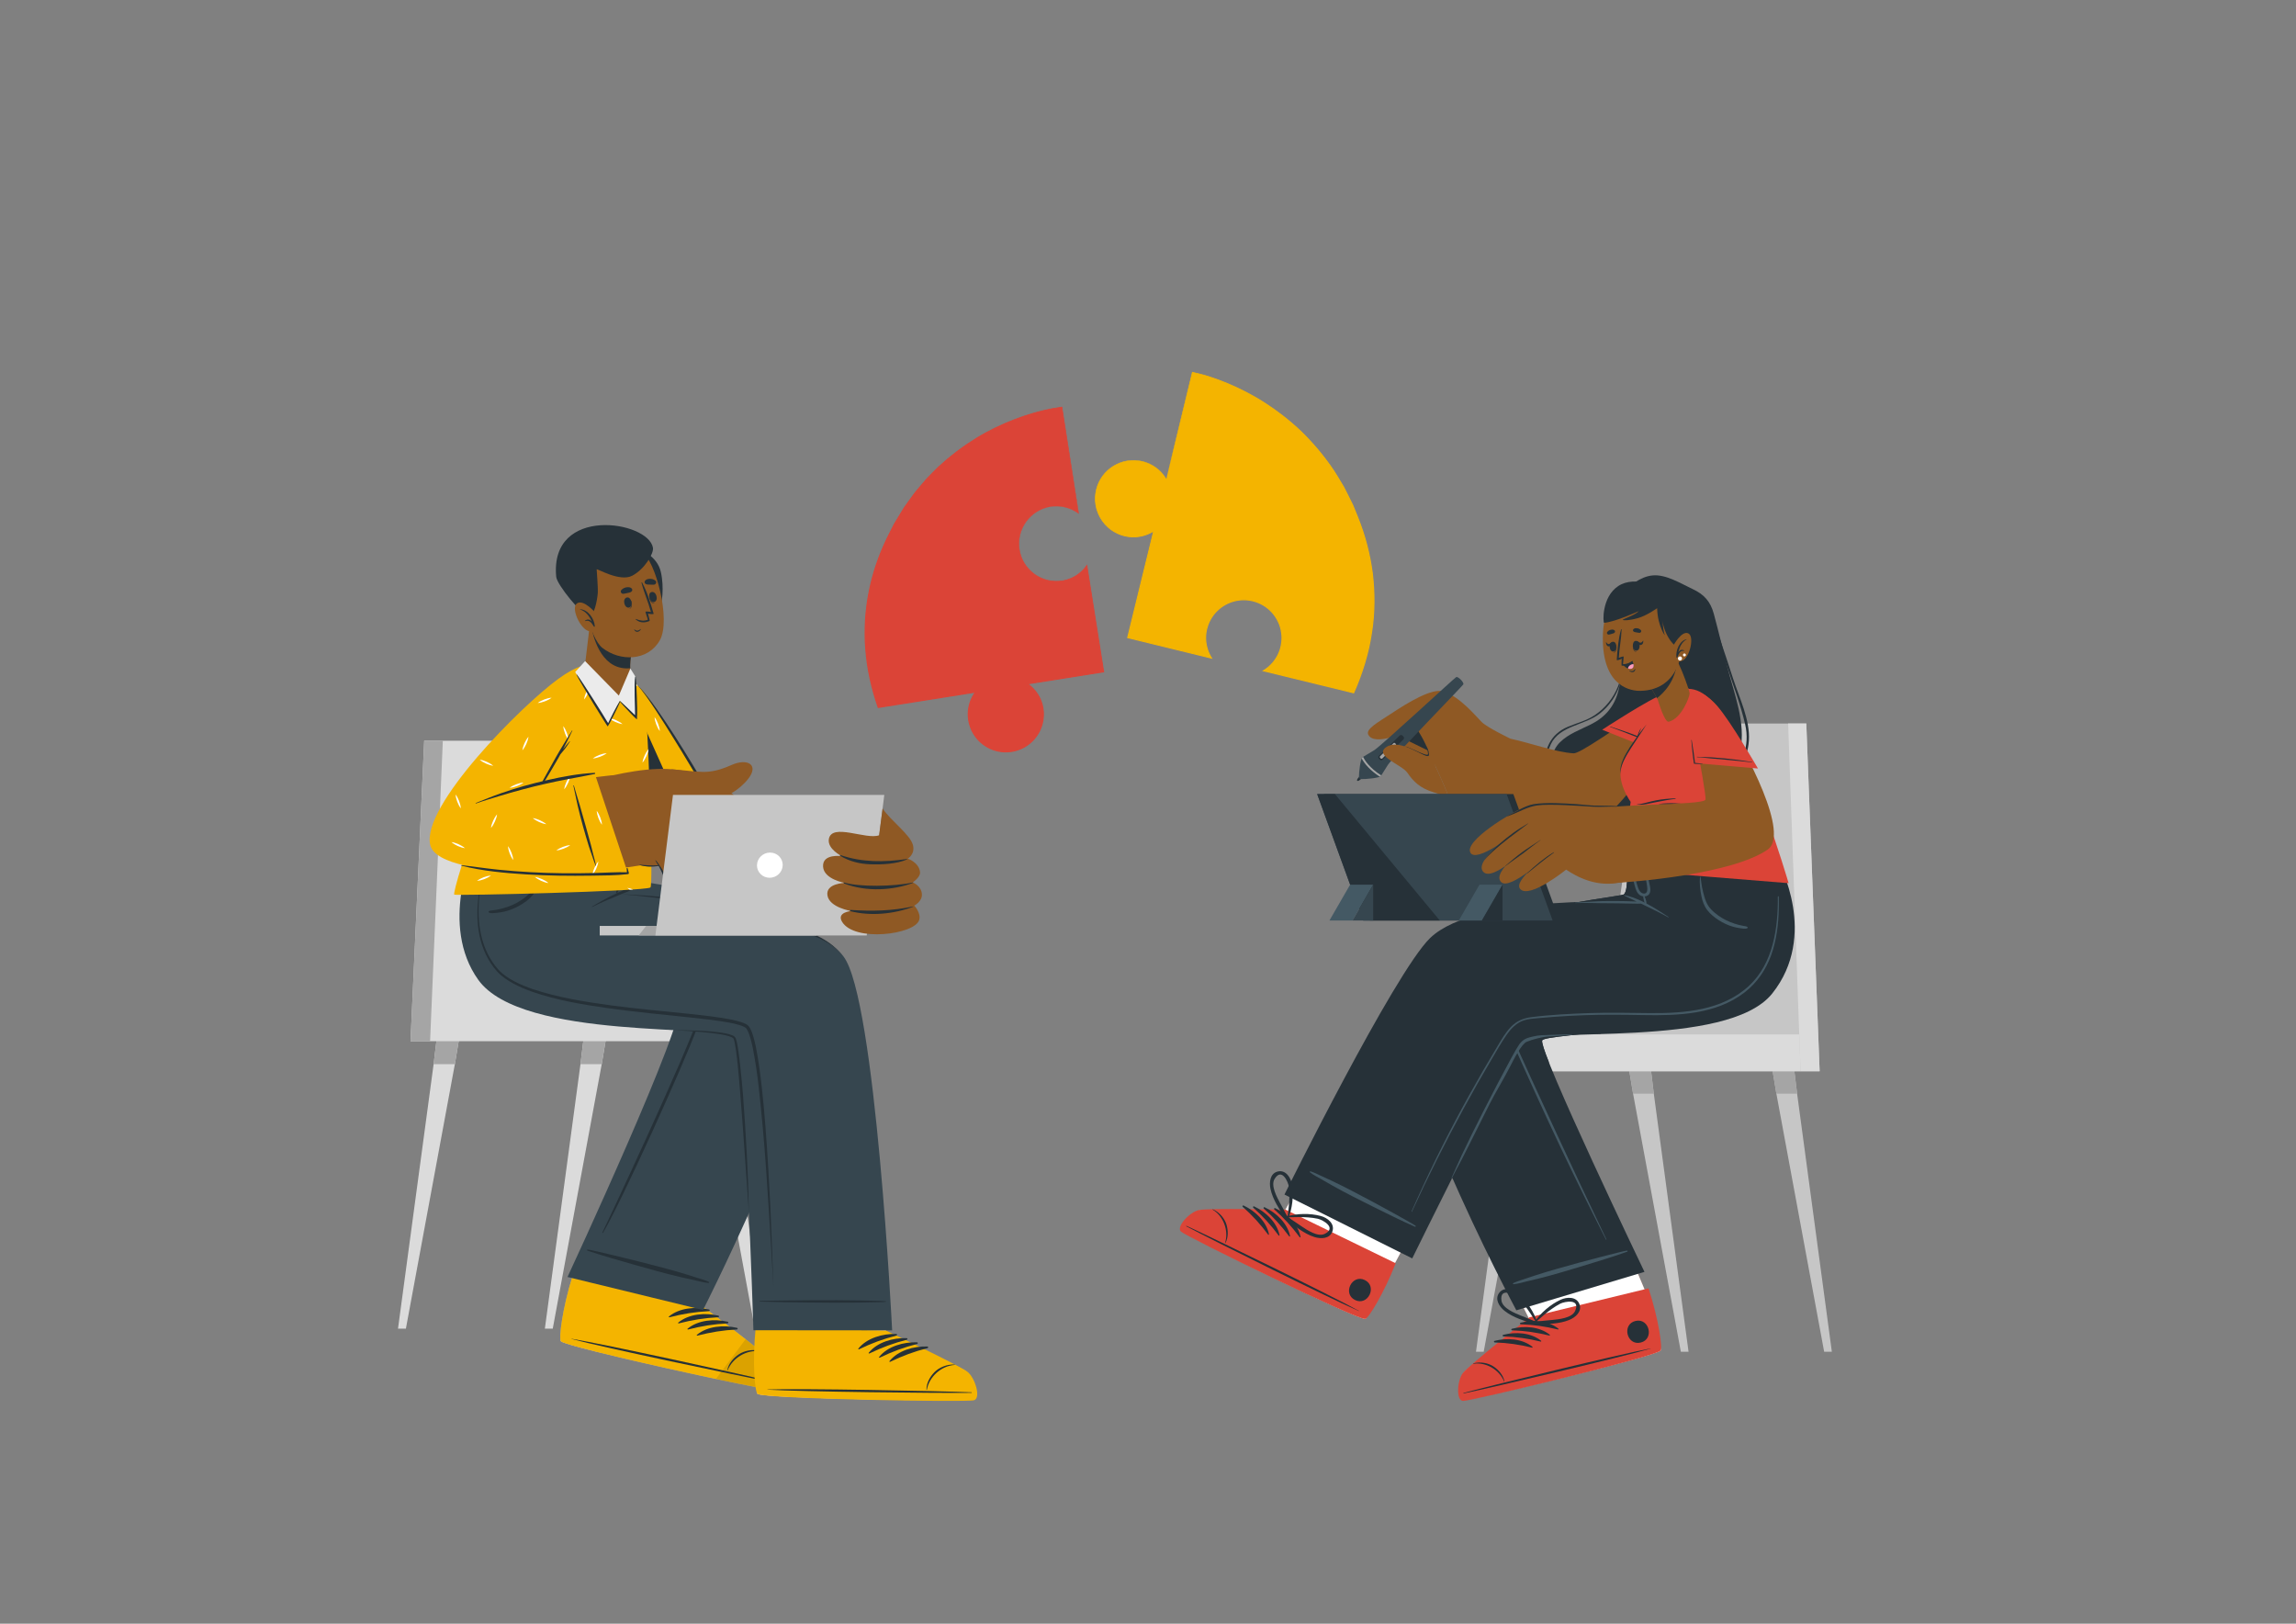 <?xml version="1.0" encoding="UTF-8"?>
<!DOCTYPE svg PUBLIC "-//W3C//DTD SVG 1.1//EN" "http://www.w3.org/Graphics/SVG/1.1/DTD/svg11.dtd">
<!-- Creator: CorelDRAW 2020 (64-Bit) -->
<svg xmlns="http://www.w3.org/2000/svg" xml:space="preserve" width="297mm" height="210mm" version="1.1" style="shape-rendering:geometricPrecision; text-rendering:geometricPrecision; image-rendering:optimizeQuality; fill-rule:evenodd; clip-rule:evenodd"
viewBox="0 0 29700 21000"
 xmlns:xlink="http://www.w3.org/1999/xlink"
 xmlns:xodm="http://www.corel.com/coreldraw/odm/2003">
 <rect x="0" y="0" width="29700" height="21000" fill="#808080" stroke="none"/>
 <defs>
  <style type="text/css">
   <![CDATA[
    .fil6 {fill:#263138;fill-rule:nonzero}
    .fil9 {fill:#36464F;fill-rule:nonzero}
    .fil7 {fill:#445964;fill-rule:nonzero}
    .fil8 {fill:#8F5924;fill-rule:nonzero}
    .fil1 {fill:#A5A5A5;fill-rule:nonzero}
    .fil0 {fill:#C6C6C6;fill-rule:nonzero}
    .fil3 {fill:#D37569;fill-rule:nonzero}
    .fil5 {fill:#DB4437;fill-rule:nonzero}
    .fil2 {fill:#DBDBDB;fill-rule:nonzero}
    .fil11 {fill:#EBEBEB;fill-rule:nonzero}
    .fil12 {fill:#F4B400;fill-rule:nonzero}
    .fil10 {fill:#FF9CBC;fill-rule:nonzero}
    .fil4 {fill:white;fill-rule:nonzero}
    .fil13 {fill:black;fill-rule:nonzero;fill-opacity:0.102}
   ]]>
  </style>
 </defs>
 <g id="Layer_x0020_1">
  <g id="_2008322062624">
   <g>
    <g>
     <g>
      <polygon class="fil0" points="19901.57,13598.22 19810.34,14145.32 19192.32,17482.88 19092.7,17482.88 19542.11,14145.32 19608.52,13598.22 "/>
     </g>
    </g>
    <polygon class="fil1" points="19608.52,13598.22 19901.57,13598.22 19810.34,14145.32 19542.11,14145.32 "/>
   </g>
   <g>
    <g>
     <g>
      <polygon class="fil0" points="21842.36,17482.88 21742.74,17482.88 21124.72,14145.32 21033.49,13598.22 21326.54,13598.22 21392.95,14145.32 "/>
     </g>
    </g>
    <polygon class="fil1" points="21326.54,13598.22 21392.95,14145.32 21124.72,14145.32 21033.49,13598.22 "/>
   </g>
   <g>
    <g>
     <g>
      <polygon class="fil0" points="23696.11,17482.88 23596.48,17482.88 22978.46,14145.32 22887.23,13598.22 23180.28,13598.22 23246.69,14145.32 "/>
     </g>
    </g>
    <polygon class="fil1" points="23246.69,14145.32 22978.46,14145.32 22887.23,13598.22 23180.28,13598.22 "/>
   </g>
   <polygon class="fil0" points="23538.1,13855.28 19009.45,13855.28 19009.45,13378.1 20704.75,13378.1 21274.51,9357.63 23365.45,9357.63 "/>
   <polygon class="fil2" points="23274.26,13378.12 19009.45,13378.12 19009.45,13855.28 23291.24,13855.28 "/>
   <polygon class="fil2" points="23538.1,13855.28 23291.24,13855.28 23130.35,9357.63 23365.45,9357.63 "/>
  </g>
  <g id="_2008311156272">
   <g>
    <g>
     <g>
      <path class="fil3" d="M18931.27 18107.15c87.7,8.26 2474.82,-562.91 2549.96,-640.43 9.19,-8.61 -37.94,-225.58 -107.22,-521.44l-1.34 -5.82c-43.24,-187.58 -740.35,-1704.32 -740.35,-1704.32l-1547.15 433.09 704.54 1407.21c0,0 -291.05,210.57 -540.57,410.49 -0.26,0.42 -0.61,0.49 -0.53,0.84 -154.11,122.76 -286.94,233.05 -315.12,268.75 -72.96,93.24 -89.77,344.05 -2.22,351.63z"/>
      <path class="fil4" d="M18931.38 18107.02c87.47,8.34 2474.56,-562.88 2550,-640.25 9.12,-8.79 -38.17,-225.48 -107.34,-521.54l-1.41 -5.62c-15.88,-69.89 -123.28,-324.81 -251.1,-616.94 -254.61,68.76 -1167.34,316.32 -1498.85,419.24l166.86 333.54c0,0 -291,210.73 -540.55,410.52 0,0.35 -0.35,0.35 -0.35,0.7 -154.09,122.76 -287.11,233.21 -315.17,268.71 -72.97,93.52 -89.92,344.36 -2.09,351.64z"/>
      <g>
       <path class="fil5" d="M18923.45 18118.51c90.2,7.74 2478.98,-570 2556.17,-649.6 29.42,-30.04 -23.82,-407.02 -155.04,-806.39l-1539.62 374.31c0,0 -785.86,623.41 -861.14,719.8 -74.77,96.27 -90.56,354.14 -0.37,361.88z"/>
       <g>
        <g>
         <path class="fil6" d="M18934.6 18014.67c398.05,-106.68 2013.61,-499.38 2415.19,-574.58 3.27,-0.62 3.8,1.58 0.61,2.51 -392.23,114.35 -2010.92,493.96 -2414.23,578.64 -8.51,1.78 -9.98,-4.33 -1.57,-6.57z"/>
         <path class="fil6" d="M19056.69 17633.54c94.03,-26.84 197.75,-4.18 263.2,39.85 62.89,42.31 123.93,108.43 141.2,192.15 0.49,2.4 -3.89,3.53 -4.85,1.16 -60.77,-151.17 -236.58,-254.34 -398.35,-228.14 -3.26,0.53 -4.42,-4.1 -1.2,-5.02z"/>
         <path class="fil6" d="M19669.06 17107.36c159.74,-40.98 359.24,-29.36 490.53,77.63 5.1,4.15 -0.88,11.32 -6.22,10.02 -162.96,-39.65 -314.15,-61.99 -482.29,-67.25 -11.86,-0.37 -13.46,-17.46 -2.02,-20.4z"/>
         <path class="fil6" d="M19557 17185.52c159.74,-40.99 359.23,-29.36 490.54,77.63 5.08,4.15 -0.89,11.31 -6.24,10.01 -162.94,-39.64 -314.14,-61.99 -482.29,-67.24 -11.85,-0.37 -13.44,-17.46 -2.01,-20.4z"/>
         <path class="fil6" d="M19444.94 17263.68c159.73,-40.99 359.24,-29.35 490.54,77.63 5.09,4.15 -0.89,11.32 -6.24,10.01 -162.95,-39.64 -314.13,-61.99 -482.3,-67.25 -11.84,-0.36 -13.45,-17.45 -2,-20.39z"/>
         <path class="fil6" d="M19332.88 17341.84c159.73,-40.99 359.23,-29.35 490.53,77.63 5.09,4.15 -0.88,11.31 -6.23,10.02 -162.94,-39.66 -314.14,-62 -482.29,-67.25 -11.85,-0.38 -13.45,-17.46 -2.01,-20.4z"/>
         <path class="fil6" d="M21155.81 17084.42c179.94,-42.97 247.03,236.61 66.78,279.66 -179.95,42.96 -247.03,-236.62 -66.78,-279.66z"/>
        </g>
        <path class="fil6" d="M19462.03 16953.41c113.47,90.67 262.24,129.04 395.44,180.37 13.82,5.33 25.05,-7.58 25.7,-19.91 2.67,-0.44 4.92,-2.43 3.9,-5.79 -42.37,-135.98 -136.39,-281.09 -244.77,-374.62 -66.92,-57.75 -185.02,-98.78 -249.88,-11.88 -61.34,82.18 3.35,178.89 69.61,231.83zm-39.54 -130.99l0 0c-26.23,-178.23 163.49,-82.32 211.11,-37.79 30.62,28.61 58.32,61.47 84.7,93.94 55.26,68.07 99.8,142.71 147.75,215.65 -63.89,-29.23 -129.71,-52.73 -194.6,-79.56 -77.36,-32 -234.5,-93.97 -248.96,-192.24z"/>
        <path class="fil6" d="M20431.5 16868.22c-37.88,-101.6 -162.74,-95.37 -243.18,-58.72 -130.27,59.36 -261.23,172.25 -340.06,290.89 -1.93,2.92 -0.32,5.47 2.12,6.65 -2.83,12.01 4.31,27.55 19.07,26.31 142.26,-11.89 295.82,-6.97 430.18,-62.16 78.43,-32.22 167.67,-106.88 131.87,-202.97zm-350.06 203l0 0c-69.83,7.54 -139.59,11.62 -209.12,21.75 66.48,-56.55 130.19,-115.7 202.33,-165.51 34.43,-23.78 70.24,-47.54 107.65,-66.42 58.22,-29.36 267.22,-68.19 192.02,95.52 -41.44,90.27 -209.66,105.66 -292.88,114.66z"/>
       </g>
      </g>
     </g>
     <g>
      <path class="fil6" d="M19614.53 16946.75l1657.55 -497.14c0,0 -1366.23,-2847.29 -1323.16,-2992.12 28.77,-96.75 2077.28,-103.42 2677.62,-642.51 621.4,-558.01 137.57,-1653.98 137.57,-1653.98l-1722.27 -8.89c0,0 29.59,359.48 -36.22,415.38 -43.38,37.26 -2398.14,244.48 -2849.04,1110.27 -409.26,785.82 1457.95,4268.99 1457.95,4268.99z"/>
      <path class="fil6" d="M19948.84 13457.43c-7.46,24.39 25.81,126.76 86.5,279.75l-1237.86 1520.86c-441.46,-1006.32 -856.47,-2166.82 -640.98,-2580.2 451.11,-865.73 2805.54,-1073.04 2849.29,-1110.27 65.44,-55.85 35.94,-415.51 35.94,-415.51l1093.19 5.64 -1816.85 2231.61c-218.77,24.1 -361.78,42.91 -369.23,68.12z"/>
      <g>
       <g>
        <path class="fil7" d="M19573.39 16596.08c42.87,-21.67 90.02,-34.91 135.14,-50.25 47.8,-16.24 95.61,-32.65 143.67,-48.11 94.59,-30.45 189.54,-59.56 285.14,-86.58 192.49,-54.42 385.31,-107.79 579.21,-157.07 101.06,-25.69 317.61,-81.76 331.05,-79.69 6.46,1 7.89,11.8 2.13,13.86 -187.35,67.06 -377.61,124.49 -567.84,182.5 -189.9,57.91 -380.18,115.16 -572.72,163.76 -53.32,13.46 -106.99,25.42 -160.47,38.22 -55.97,13.42 -112.6,31.32 -170.38,36.52 -5.55,0.49 -10.98,-10.1 -4.93,-13.16z"/>
       </g>
       <path class="fil7" d="M22671.59 11489.05c-5.31,-57.48 -11.74,-114.86 -18.26,-172.23 -0.76,-6.63 -11.17,-6.56 -10.5,0.2 22.97,232.9 46.55,471.34 3.7,703.43 -40.09,217.1 -146.42,407.09 -307.61,557.41 -341.71,318.65 -819.48,412.48 -1264.66,488.22 -254.99,43.39 -511.48,76.74 -768.88,102 -126.07,12.36 -252.36,22.47 -378.8,30.34 -125.31,7.78 -250.87,9 -376.14,15.97 -39.56,2.2 -74.88,20.29 -68.71,65.52 3.74,27.41 19.15,54.02 30.12,79.08 13.34,30.48 26.84,60.9 40.28,91.33 50.28,113.75 100.85,227.36 151.71,340.85 104.83,233.88 211.22,467.04 319.02,699.58 214.02,461.65 436.2,919.64 666.1,1373.59 28.53,56.35 57.15,112.66 85.84,168.94 1.87,3.67 7.17,0.33 5.42,-3.32 -219.7,-459.79 -437.09,-920.77 -651.09,-1383.25 -106.21,-229.54 -212.7,-458.94 -317.78,-689.01 -52.53,-115 -104.74,-230.15 -156.66,-345.43 -25.95,-57.65 -51.83,-115.32 -77.63,-173.04 -12.9,-28.85 -25.77,-57.72 -38.64,-86.59 -10.69,-23.99 -49.68,-81.5 -22.78,-103.93 17.96,-14.98 55.27,-9.83 76.81,-10.45 33.31,-0.96 66.61,-2.2 99.93,-3.31 63.28,-2.1 126.55,-4.66 189.79,-7.84 128.13,-6.43 256.14,-15.19 383.95,-26.27 250.36,-21.68 499.91,-53.41 747.99,-93.33 442.4,-71.18 923.47,-151.47 1277.54,-448.44 156.15,-130.98 278.89,-299.57 339.6,-495.23 67.55,-217.66 61.07,-450.39 40.34,-674.79z"/>
      </g>
     </g>
    </g>
    <g>
     <g>
      <path class="fil3" d="M15289.3 15924.74c62.29,62.29 2265.23,1144.7 2372.54,1132.91 12.57,-0.77 114.64,-197.95 249.95,-470.02l2.68 -5.34c86.32,-172.06 870.01,-1619.42 870.01,-1619.42l-1370.57 -693.9 -805.43 1408.55c0,0 -358.46,-23.42 -678.15,-28.57 -0.47,0.17 -0.79,0 -0.95,0.31 -196.99,-3.71 -369.65,-3.48 -414.11,6.04 -115.67,25.3 -288.56,207.77 -225.97,269.44z"/>
      <path class="fil4" d="M15289.27 15924.62c62.34,62.27 2265.23,1144.84 2372.72,1132.95 12.46,-0.57 114.55,-197.93 249.83,-469.77l2.65 -5.36c6.01,-11.95 12.19,-24.19 18.68,-36.26 4.26,-8.9 8.82,-17.61 13.7,-26.16 6.53,-12.85 13.54,-25.84 20.54,-38.83 59.7,-113.16 157.71,-296.26 265.63,-496.76l-1397.49 -704.33 -227.13 397.39c0,0 -358.39,-23.29 -678.12,-28.57 -0.48,0.13 -0.79,-0.04 -0.96,0.26 -196.94,-3.57 -369.7,-3.46 -413.96,6.07 -115.63,25.44 -288.79,207.72 -226.09,269.37z"/>
      <g>
       <path class="fil5" d="M15276.04 15928.5c64.54,63.49 2272.94,1141.89 2383.17,1129.81 41.81,-4.37 241.22,-328.7 394.84,-720l-1424.6 -693.55c0,0 -1002.89,-21 -1122.34,5.24 -118.99,26.47 -295.61,215.02 -231.07,278.5z"/>
       <g>
        <g>
         <path class="fil6" d="M15350.86 15855.63c374.62,171.69 1869.44,899.51 2226.73,1097.69 2.9,1.6 1.91,3.63 -1.14,2.32 -375.04,-162.06 -1863.92,-901.97 -2228.57,-1093.95 -7.69,-4.05 -4.94,-9.69 2.98,-6.06z"/>
         <path class="fil6" d="M15687.95 15639.93c89.54,39.29 154.98,122.89 177.32,198.54 21.46,72.7 26.31,162.56 -13.79,238.05 -1.15,2.17 -5.24,0.24 -4.46,-2.2 49.59,-155.18 -20.04,-346.78 -161.35,-429.76 -2.85,-1.68 -0.79,-5.99 2.28,-4.63z"/>
         <path class="fil6" d="M16495.2 15625.16c149.18,70.3 295.41,206.49 328.31,372.63 1.27,6.45 -7.89,8.16 -11.18,3.75 -100.22,-134.47 -202.42,-248.09 -328.59,-359.38 -8.89,-7.85 0.78,-22.03 11.46,-17z"/>
         <path class="fil6" d="M16359.04 15613.9c149.18,70.3 295.42,206.48 328.33,372.63 1.26,6.44 -7.9,8.15 -11.19,3.74 -100.22,-134.46 -202.44,-248.09 -328.6,-359.38 -8.9,-7.84 0.78,-22.03 11.46,-16.99z"/>
         <path class="fil6" d="M16222.87 15602.64c149.18,70.3 295.43,206.49 328.33,372.63 1.28,6.44 -7.89,8.15 -11.19,3.73 -100.22,-134.45 -202.42,-248.08 -328.6,-359.37 -8.88,-7.84 0.78,-22.03 11.46,-16.99z"/>
         <path class="fil6" d="M16086.71 15591.38c149.18,70.29 295.42,206.48 328.33,372.62 1.28,6.44 -7.89,8.16 -11.19,3.74 -100.22,-134.45 -202.43,-248.09 -328.6,-359.37 -8.88,-7.85 0.78,-22.02 11.46,-16.99z"/>
         <path class="fil6" d="M17654.99 16555.64c166.01,81.67 39.38,339.8 -126.9,258.01 -166.01,-81.68 -39.39,-339.8 126.9,-258.01z"/>
        </g>
        <path class="fil6" d="M16433.91 15374.55c29.58,142.21 119.7,266.63 189.56,391.12 7.24,12.91 24.13,10.13 32.49,1.06 2.34,1.35 5.35,1.26 6.69,-1.99 54.09,-131.75 74.21,-303.48 50.38,-444.64 -14.71,-87.16 -79.52,-194.07 -184.89,-168.51 -99.66,24.18 -111.5,139.93 -94.23,222.96zm53.08 -126.11l0 0c93.46,-154.01 178.43,40.85 186.72,105.52 5.33,41.56 5.71,84.55 5.32,126.38 -0.85,87.67 -14.14,173.57 -23.72,260.32 -30.57,-63.25 -66.29,-123.32 -99.16,-185.38 -39.17,-73.97 -120.7,-221.93 -69.16,-306.84z"/>
        <path class="fil6" d="M17234.97 15927.19c35.62,-102.41 -64.54,-177.24 -149.86,-200.3 -138.19,-37.36 -311.07,-33.92 -447.43,7.19 -3.36,1.01 -3.74,4.01 -2.61,6.46 -9.85,7.45 -14.25,23.98 -2.1,32.44 117.15,81.56 232.3,183.28 370.98,226.46 80.97,25.21 197.31,24.61 231.02,-72.25zm-399.1 -66.88l0 0c-58.6,-38.72 -114.92,-80.06 -174.93,-116.6 87.26,-1.16 174.05,-6.09 261.39,1.54 41.67,3.65 84.41,8.19 125.27,17.51 63.57,14.5 249.31,117.88 86.99,196.03 -89.5,43.09 -228.88,-52.34 -298.72,-98.48z"/>
       </g>
      </g>
     </g>
     <g>
      <path class="fil6" d="M16615.36 15449.61l1652.64 825.8c0,0 1289.94,-2622.64 1431.48,-2791.63 188.67,-225.28 2645.93,92.88 3225.52,-634.67 599.39,-752.43 85.8,-1686.84 85.8,-1686.84l-1870.48 -1.15c0,0 -5.54,207.46 102.3,510.76 0,0 -2138.88,-127.27 -2744.12,461.06 -464.58,451.59 -1883.14,3316.67 -1883.14,3316.67z"/>
      <g>
       <path class="fil7" d="M21583.51 11860.72c-96.48,-65.35 -194.44,-127.16 -297.54,-181.78 -52.08,-27.59 -158.92,-74.92 -225.4,-91.06 -54.51,-13.23 -78.45,-17.21 -27.27,6.96 29.29,13.83 85.43,40.55 137.59,65.35 -9.83,-0.32 -19.58,-0.62 -29,-1.1 -36.73,-1.89 -73.54,-3.16 -110.31,-4.11 -71.88,-1.86 -143.91,-1.4 -215.81,-1.82 -146,-0.85 -290.5,12.96 -436.09,20.25 -3.86,0.19 -3.73,6.13 0.14,6.01 145.3,-4.74 291.26,2.99 436.65,2.39 72,-0.29 143.87,1.76 215.85,3.11 35.15,0.66 70.31,1.32 105.46,1.87 29,0.45 59.91,2.8 89.33,0.12 15.6,7.4 29.78,14.13 40.08,18.99 105.75,49.86 211.29,101.93 313.15,159.3 3.01,1.7 6.16,-2.46 3.17,-4.48z"/>
       <path class="fil7" d="M21096.15 11091.18c19,88.25 35.3,177.09 57.42,264.66 10.14,40.16 20.1,81.02 33.86,120.13 11.59,33.01 29.58,70.85 67.02,79.4 43.18,9.86 56.84,-26.95 54.51,-62.95 -2.59,-40.19 -11.49,-80.68 -18.07,-120.35 -7.6,-45.74 -15.28,-91.46 -22.01,-137.36 -3.36,-22.94 -6.9,-45.87 -10,-68.85 -0.78,-5.78 -3.58,-49.61 -6.28,-62.23 -0.38,1.04 -1.09,2.04 -2.46,1.8 -0.5,-0.09 -1,-0.18 -1.51,-0.27 -1.18,-0.2 -2.45,-1.03 -2.59,-2.35 -0.33,-3.45 -0.26,-4.16 2.41,-6.48 1.16,-1.02 2.74,-0.9 3.99,-0.17 8.15,4.84 8.37,16.25 10.77,24.73 6.32,22.39 12.78,44.73 18.5,67.3 10.69,42.17 21.09,84.47 30.3,126.99 9.2,42.49 18.12,85.05 27.08,127.6 6.71,31.8 14.8,65.36 5.19,97.5 -10.5,35.11 -39.39,52 -70.61,53.66 1.42,2.91 3.12,5.68 4.33,8.68 3.53,8.74 6.03,18.03 8.98,26.97 3.02,9.18 5.73,18.3 8.03,27.68 1.1,4.44 1.73,9.04 2.07,13.6 0.39,5.1 -0.81,10.01 -0.33,15.11 0.74,7.86 -10.05,12.31 -13.73,4.42 -2.14,-4.58 -5.36,-8.12 -7.77,-12.51 -2.53,-4.6 -4.26,-9.89 -5.78,-14.87 -2.68,-8.84 -4.89,-17.66 -6.83,-26.71 -1.91,-8.91 -4.33,-17.89 -5.68,-26.92 -0.79,-5.36 -0.81,-10.78 -1.09,-16.19 -17.71,-2.39 -35.27,-9.1 -49.82,-20.9 -25.44,-20.62 -39.69,-51.26 -49.59,-81.71 -11.98,-36.87 -20.95,-74.92 -29.94,-112.62 -22.25,-93.29 -40.67,-187.97 -46.3,-283.87 -0.6,-10.15 13.68,-13.39 15.93,-2.92z"/>
       <path class="fil7" d="M21997.99 11342.45c6.46,43.69 10.02,87.74 18.58,131.11 8.38,42.47 18.4,84.97 30.89,126.42 11.95,39.63 26.96,79.72 49.59,114.6 21.93,33.84 51.43,63.38 82.03,89.38 60.02,51.01 128.48,92.27 201.69,121.35 36.88,14.65 74.66,27.32 113.08,37.29 20.02,5.21 40.27,9.4 60.69,12.73 16.99,2.77 33.84,3.96 48.78,13.05 6.38,3.88 4.95,14.09 -1.5,16.99 -26.6,11.98 -63.17,3.66 -91.01,-0.16 -32.62,-4.47 -64.92,-11.09 -96.54,-20.32 -63.7,-18.62 -125.12,-47.75 -180.95,-83.55 -54.79,-35.14 -109.66,-78.55 -149.23,-130.69 -41.01,-54.05 -62.86,-116.65 -76,-182.62 -15.73,-79.05 -25.55,-164.69 -18.53,-245.19 0.42,-4.71 7.72,-5.22 8.43,-0.39z"/>
       <g>
        <path class="fil7" d="M16950.74 15148.92c46.05,13.68 89.43,36.42 132.76,56.25 45.91,21 91.93,41.91 137.49,63.66 89.67,42.81 178.69,86.83 266.75,132.82 177.31,92.6 354.16,186.19 528.97,283.48 91.11,50.71 287.05,158.63 295.4,169.36 4.02,5.16 -2.37,13.99 -7.97,11.53 -182.26,-79.88 -360.02,-168.74 -538.14,-257.17 -177.84,-88.29 -355.5,-177.3 -528.85,-274.16 -48.01,-26.83 -95.23,-54.98 -142.91,-82.38 -49.9,-28.69 -103.36,-54.55 -148.94,-90.44 -4.38,-3.45 -1.05,-14.88 5.44,-12.95z"/>
       </g>
       <path class="fil7" d="M23009.51 11597.22c-0.18,-7.99 -12.47,-7.75 -12.4,0.24 3.56,406.17 -59.19,860.3 -371.79,1151.62 -342.78,319.45 -837.28,357.56 -1282.3,353.83 -255.45,-2.13 -510.42,-8.66 -765.87,-0.54 -256.6,8.16 -515.77,20.77 -770.59,53.3 -102.85,13.13 -189.06,50.16 -261.66,125.14 -70.61,72.93 -121.31,162.97 -173.42,249.29 -128.48,212.86 -252.97,428.12 -373.37,645.65 -239.34,432.39 -460.66,874.43 -664.44,1324.68 -25.3,55.93 -50.34,111.97 -75.14,168.12 -1.64,3.71 3.84,6.84 5.56,3.11 206.88,-452.04 430.6,-896.32 668,-1333.07 118.74,-218.44 241.58,-434.66 368.42,-648.5 59.63,-100.5 117.35,-203.39 183.81,-299.6 58.73,-85.03 132.26,-164.93 234.05,-195.78 61.35,-18.59 126.81,-21.82 190.31,-27.66 65.23,-5.99 130.52,-11.37 195.86,-16.14 127.33,-9.3 254.83,-16.26 382.42,-20.91 257.53,-9.38 514.65,-6.23 772.22,-1.57 447.14,8.09 935.62,-7.32 1306.34,-291.94 160.35,-123.11 275.95,-291.86 344.59,-481.22 69.99,-193.08 94.97,-400.3 99.65,-604.68 1.17,-51.12 0.94,-102.26 -0.25,-153.37z"/>
       <path class="fil7" d="M20332.62 13376.15c-91.22,1.61 -182.4,5.43 -273.59,8.48 -75.88,2.55 -152.15,1.77 -226.38,20.23 -69.03,17.16 -123.89,25.53 -180.37,102.72 -70.54,96.42 -454.5,838.21 -615.75,1166.63 -44.71,91.07 -88.87,182.35 -132.18,274.09 -44.73,94.76 -84.37,191.85 -128.92,286.64 -1.63,3.48 3.53,6.39 5.26,2.91 39.48,-79.28 83.45,-156.39 124.22,-235.02 40.81,-78.71 80.46,-158.06 120.09,-237.37 80,-160.13 159.95,-320.29 240.45,-480.17 79.8,-158.48 176.71,-312.98 257.69,-470.86 68.05,-132.68 160.89,-313.79 225.71,-340.64 76.33,-31.61 200.59,-62.88 282.36,-68.6 100.53,-7.03 201.18,-13.18 301.59,-21.83 4.59,-0.4 4.5,-7.29 -0.18,-7.21z"/>
      </g>
     </g>
    </g>
   </g>
   <g>
    <g>
     <path class="fil6" d="M22342.97 8623.51c85.79,339.11 245.92,731.71 167.48,1085.67 -61.86,277.29 -265.98,497.39 -491.01,658.07 -495.19,353.01 -1251.45,541.07 -1744.18,78.8 -196.74,-184.72 -315.28,-629.3 -96.39,-845.9 112.52,-110.97 262.87,-162.21 401.33,-232.03 182.83,-91.56 300.14,-228.9 352.63,-427.5 102.8,-386.89 15.07,-636.75 -29.53,-1023.26 -8.05,-71.73 -5.82,-144.54 51.53,-218.23 46.25,-72.81 117.63,-130.79 199.56,-171.33 67.5,-44.63 141.31,-77.77 222.82,-85.54 171.79,-16.98 365.03,104.91 514.96,174.76 151.74,70.86 233.28,160.58 277.4,323.66 61.1,226.67 115.6,455.22 173.4,682.83z"/>
     <path class="fil6" d="M22418.46 8776.15c-98.67,-305.77 -203.18,-609.11 -305.81,-913.46 -0.62,-1.83 -3.58,-1.22 -3,0.7 77.16,252.86 150.79,506.46 231.3,758.4 78.89,246.88 176.97,495.32 233.94,748.26 127.9,567.79 -410.54,920.31 -900.98,992.03 -22.3,3.26 -14.61,38.42 7.88,34.41 428.59,-76.52 907.44,-326.72 940.91,-816.44 18.31,-267.87 -123.58,-553.94 -204.24,-803.9z"/>
     <path class="fil6" d="M20924.64 7881.77c-1.39,-6.06 -10.31,-3.91 -9.35,2.14 50.13,316.41 138.27,680.63 15.88,990.32 -59.89,151.53 -165.95,284.08 -301.52,374.77 -107.79,72.11 -231.74,101.94 -349.86,151.41 -461.85,193.45 -332.91,844.26 68.86,1025.84 8.45,3.81 15.34,-10.55 7.01,-14.78 -286.46,-145.56 -440.9,-485.43 -294,-788.41 117.9,-243.18 440.96,-240.11 637.33,-398.65 406.92,-328.52 328.85,-889.42 225.65,-1342.64z"/>
    </g>
    <g>
     <g>
      <path class="fil8" d="M21776.74 9161.43c-212.03,458.18 -936.29,1520.92 -1285.27,1569.37 -308.75,42.86 -1073.02,-134.75 -1330.53,-276.18 -118.35,-65 179.46,-942.11 378.15,-900.47 248.31,52.05 584.37,174.59 814.55,188.83 81.46,5.04 473.8,-275.15 1164.88,-730.31 257.02,-169.27 377.63,-109.28 258.22,148.76z"/>
      <g>
       <g>
        <path class="fil8" d="M19139.3 9663.33c0,0 -614.74,-95.05 -646.35,-89.25 -31.8,6.31 -24.99,51.23 -21.11,86.82 0.85,8.63 12.54,30.42 26.81,59.12 46.24,91.28 124.26,254.32 0.35,291.33 -162.97,48.66 -338.95,-317.51 -357.46,-379.03 -4.79,-16.59 -3.34,-47.51 4.87,-84.79 22.16,-100.28 91.76,-246.57 210.15,-284.28 162.28,-51.77 347.7,-29.23 510.01,-21.08l272.73 421.16z"/>
        <path class="fil6" d="M19139.3 9663.33c0,0 -614.74,-95.05 -646.35,-89.25 -31.8,6.31 -24.99,51.23 -21.11,86.82 0.85,8.63 12.54,30.42 26.81,59.12 -125.58,-60.91 -264.1,-128.76 -352.24,-172.49 22.16,-100.28 91.76,-246.57 210.15,-284.28 162.28,-51.77 347.7,-29.23 510.01,-21.08l272.73 421.16z"/>
       </g>
       <g>
        <path class="fil8" d="M19160.94 10454.62c-32.12,-17.19 -197.39,-65.99 -420.83,-143.36 -60.02,-172.56 -219.83,-502.29 -261.74,-589.77 -30.03,-105.31 -154.22,-313.36 -163.86,-308.65 -18.12,8.77 -82.14,39.8 -162.81,71.22 -106.66,41.35 -242.24,83.9 -339.23,77.7 -52.89,-3.48 -93.85,-21.07 -113.31,-60.8 -34.82,-71.37 118.29,-154.14 291.09,-268.08 235.14,-155.45 532.46,-333.59 677.99,-290.67 215.04,63.36 427.19,326.32 499.36,397.23 72.53,70.94 371.49,214.71 371.49,214.71 -61.38,322.58 -335.04,923.05 -378.15,900.47z"/>
       </g>
       <path class="fil6" d="M18454.01 9655.99c-2.65,-4.32 -5.15,-2.14 -3.18,3.27 6.19,16.93 32.8,92.71 16.27,100.92 -28.75,14.3 -200.76,-78.51 -279.72,-104.81 -4.26,-1.41 -6.6,4.35 -2.48,5.45 21.59,5.77 97.3,46.14 115.96,55.4 36.22,17.98 142.54,80.74 178.72,62.76 24.2,-12.03 -15.19,-106.05 -25.57,-122.99z"/>
       <g>
        <path class="fil6" d="M17611.47 10069.36c-21.23,20.7 -44.71,37.58 -54.76,28.03l-0.33 -0.34c-9.29,-10.29 8.18,-33.33 29.41,-54.03l25.68 26.34z"/>
        <path class="fil9" d="M17857.56 10040.24c-22.18,21.62 -190.64,38.85 -252.89,35.76 -12.13,-0.6 -25.63,-14.18 -25.9,-25.88 -1.45,-61.51 20.14,-230.67 42.4,-252.36 15.08,-14.7 85.17,-51.24 153.33,-93.83 89.25,-55.21 1047.58,-943.35 1063.33,-947.58 15.74,-4.23 44.42,19.49 58.72,34.16 14.3,14.67 37.68,44.35 33.05,59.98 -5.02,15.23 -916.87,951.05 -974.33,1038.86 -44.33,67.05 -82.63,136.19 -97.71,150.89z"/>
        <path class="fil1" d="M17857.44 10040.4c-1.71,1.67 -4.44,3.66 -8.51,4.96 -61.99,-39.64 -109.11,-79.77 -144.8,-116.36 -48.02,-49.26 -75.17,-92.17 -89.69,-119.38 1.77,-5.72 4.18,-9.41 6.57,-11.74 2.4,-2.34 6.15,-5.33 10.92,-8.65 20.42,41.48 81.97,142.25 235.12,239.13 -3.79,5.7 -7.22,9.71 -9.61,12.04z"/>
        <g>
         <path class="fil6" d="M17849.01 9824.84l-12.72 -13.06c-9.93,-10.18 -9.72,-26.48 0.46,-36.4l268.84 -262.07c10.18,-9.93 26.48,-9.72 36.4,0.46l12.73 13.06c9.92,10.18 9.72,26.48 -0.46,36.4l-268.84 262.07c-10.18,9.93 -26.48,9.72 -36.41,-0.46z"/>
         <path class="fil1" d="M17859.87 9808.95l-7.43 -7.62c-5.79,-5.94 -5.67,-15.46 0.27,-21.25l172.57 -168.22c5.94,-5.79 15.45,-5.67 21.25,0.27l7.43 7.63c5.8,5.94 5.68,15.46 -0.27,21.25l-172.56 168.21c-5.95,5.8 -15.46,5.68 -21.26,-0.27z"/>
         <polygon class="fil6" points="17942.9,9748.93 17934.35,9757.27 17906.01,9728.2 17914.55,9719.87 "/>
        </g>
       </g>
       <path class="fil8" d="M18740.11 10311.26c-76.41,-26.22 -144.65,-48.76 -191.46,-62.79 -184.36,-55.15 -268.87,-145.6 -342.99,-253.63 -73.39,-107.96 -449.03,-223.66 -266.3,-337.1 183.1,-113.42 509.96,164.29 541.82,116.44 5.96,-9.09 4.28,-28.07 -2.81,-52.69 41.91,87.48 201.72,417.21 261.74,589.77z"/>
      </g>
     </g>
     <g>
      <g>
       <path class="fil5" d="M20725.22 9437.81l759.56 304.43c0,0 239.84,-334.12 346.48,-537.75 141.1,-269.46 74.12,-385.03 -273.54,-250.22 -232.62,90.2 -832.5,483.54 -832.5,483.54z"/>
      </g>
      <path class="fil6" d="M21392.06 9705.36c8.75,1.79 87.79,30.47 92.86,34.16 27.22,-40 53.92,-80.36 81.59,-120.07 13.82,-19.83 28.03,-39.5 42.47,-58.88 15.93,-21.38 32.91,-46.53 47.02,-65.41 2.2,-2.97 6.17,-0.49 4.26,2.7 -15.86,26.4 -28.55,45.57 -42.42,68.34 -12.37,20.31 -25.31,40.47 -38.58,60.2 -28.14,41.81 -56.3,87.59 -86.44,127.95 -2.33,3.11 -94.51,-41.53 -101.99,-46.32 -1.29,-0.83 -0.16,-2.95 1.23,-2.67z"/>
      <path class="fil6" d="M20831.18 9396.68c113.6,36.66 226.39,74.87 337.67,118.15 55.51,21.58 110.66,43.97 165.49,67.23 54.74,23.24 107.28,52.18 162.27,74.57 3.02,1.23 0.85,6.02 -2.13,4.62 -53.66,-25.24 -111.36,-43.4 -166.35,-65.68 -55.2,-22.35 -110.53,-44.44 -165.97,-66.19 -110.7,-43.45 -221.44,-87.17 -333.11,-128.08 -3.12,-1.14 -0.92,-5.6 2.13,-4.62z"/>
     </g>
    </g>
    <g>
     <path class="fil5" d="M20978.71 11248.08l2157.92 174.35c0,0 -552.29,-1882.62 -997.09,-2357.87 -202.4,-216.27 -400.24,-183.23 -567.89,-44.11 -41.83,34.77 -560.43,692.98 -604.36,922.38 -38.82,202.74 125.96,427.76 125.96,427.76l-114.54 877.49z"/>
     <g>
      <path class="fil6" d="M21298.29 9369.4c-64.98,103.81 -135.73,203.78 -201.09,306.83 -33.07,51.13 -64.98,103.03 -91.12,157.63 -26.54,54.21 -44.22,113.04 -44.61,174.56 -3.46,-30.38 -2.3,-61.52 3.47,-92.28 5.76,-30.38 15.37,-59.98 27.68,-88.43 23.83,-57.29 56.52,-109.57 88.43,-161.87 31.15,-46.9 63.06,-93.81 96.12,-139.18 5.39,-16.15 11.92,-31.92 18.08,-47.68 10.37,-22.69 20.37,-45.75 33.83,-66.9 -6.15,24.22 -15.76,47.29 -24.99,70.36 -3.08,6.54 -5.77,12.69 -8.46,19.23 33.07,-44.99 67.29,-89.21 102.66,-132.27z"/>
     </g>
     <g>
      <path class="fil6" d="M21672.24 10325.01c-83.57,3.63 -167.6,10.11 -249.82,26.08 -40.91,7.95 -81.17,17.74 -121.44,28.42 -20.07,5.32 -40.19,9.96 -60.45,14.5 -20.78,4.66 -43.04,8.84 -64.44,8.26 -1.93,-0.05 -2.05,2.82 -0.13,2.99 20.74,1.79 40.59,3.46 61.45,2.48 19.82,-0.92 39.66,-3.98 59.17,-7.58 41.57,-7.66 82.76,-17.26 124.24,-25.35 83.7,-16.32 167.36,-32.62 252.05,-42.87 3.9,-0.47 3.32,-7.11 -0.63,-6.93z"/>
      <path class="fil6" d="M21873.85 10410.98c-67.9,-10.99 -137.37,-18.91 -206.11,-22.13 -34.58,-1.62 -68.97,-1.23 -103.56,0.07 -16.51,0.62 -33.02,1.54 -49.49,2.66 -18.14,1.22 -36.14,4.89 -54.27,5.86 -1.89,0.1 -2.07,3.03 -0.13,2.98 17.14,-0.4 34.42,2.05 51.55,2.65 17.22,0.61 34.44,1.08 51.65,1.67 34.48,1.19 68.92,2.76 103.41,3.63 69.05,1.74 137.76,4.16 206.71,8.28 3.73,0.23 3.75,-5.1 0.24,-5.67z"/>
     </g>
    </g>
    <g>
     <g>
      <path class="fil8" d="M21856.79 8965.75c2.24,38.99 -101.92,327.1 -270.91,368.5 -55.06,13.39 -141.56,-283.88 -141.56,-283.88l-11.41 -20.48 -159.39 -286.87 292.44 -338.05 43.09 -46.04c0,0 38.43,81.36 85.27,183.15 2.2,4.71 4.4,9.42 6.68,14.49 2.8,5.69 5.51,11.03 7.88,16.46 7.19,15.11 14.47,30.58 21.4,46.14 5.32,11.81 10.56,23.29 15.69,35.9 5.48,12.52 10.53,24.77 16.02,37.3 51.33,124.61 93.62,256.88 94.8,273.38z"/>
      <path class="fil6" d="M21694.32 8542.08c-15.8,270.44 -181.65,427.77 -261.41,487.81l-159.39 -286.87 292.44 -338.05 43.09 -46.04c0,0 38.43,81.36 85.27,183.15z"/>
     </g>
     <g>
      <path class="fil8" d="M20734.42 8309.61c18.61,575.65 365.5,629.51 489.63,625.36 112.68,-3.77 495.88,-30.92 536.84,-605.41 40.97,-574.51 -232.57,-747.83 -490.73,-752.85 -258.18,-5.01 -554.36,157.23 -535.74,732.9z"/>
      <g>
       <path class="fil6" d="M20812.41 8207.61c13.41,-2.3 25.4,-6.66 38.42,-10.32 14.7,-4.11 26.82,-5.88 37.18,-17.98 5.55,-6.5 4.4,-19 -1.39,-24.98 -13.51,-13.94 -32.77,-13.37 -50.67,-9.13 -19.42,4.6 -33.2,13.1 -45.34,28.9 -11.76,15.32 4.11,36.54 21.8,33.51z"/>
       <path class="fil6" d="M21206.71 8184.9c-13.58,-0.84 -25.97,-3.88 -39.31,-6.09 -15.07,-2.5 -27.31,-2.94 -38.91,-13.85 -6.22,-5.84 -6.44,-18.41 -1.32,-24.97 11.91,-15.33 31.11,-16.85 49.35,-14.59 19.81,2.47 34.45,9.43 48.23,23.81 13.34,13.95 -0.13,36.78 -18.04,35.69z"/>
       <g>
        <g>
         <path class="fil6" d="M21123.26 8331.01c0.26,-1.5 3.12,1.76 3.12,3.37 -0.02,39.23 6.54,84.18 42.41,96.09 1.11,0.37 1.06,2.34 -0.26,2.2 -43.46,-4.75 -51.59,-64.5 -45.27,-101.66z"/>
         <path class="fil6" d="M21156.99 8288.99c62.89,-6.75 71.76,119.54 13.48,125.79 -57.34,6.14 -66.2,-120.14 -13.48,-125.79z"/>
        </g>
        <path class="fil6" d="M21182.25 8293.92c11.54,6.37 23.22,18.23 36.61,18.61 15.5,0.44 26.19,-13.6 35.35,-27.01 0.95,-1.4 2.12,-0.37 2.26,1.29 2.06,24.18 -5.5,49.65 -31.19,55.08 -23.43,4.95 -41.93,-15.28 -49.67,-39.18 -1.45,-4.42 2,-11.36 6.64,-8.79z"/>
       </g>
       <g>
        <g>
         <path class="fil6" d="M20905.23 8338.02c-0.43,-1.46 -2.92,2.09 -2.74,3.69 4.28,39 2.63,84.39 -31.72,100.13 -1.07,0.48 -0.81,2.44 0.49,2.15 42.69,-9.43 44.28,-69.7 33.97,-105.97z"/>
         <path class="fil6" d="M20867.13 8299.92c-63.26,0.12 -58.35,126.62 0.24,126.51 57.68,-0.12 52.79,-126.62 -0.24,-126.51z"/>
        </g>
        <path class="fil6" d="M20841.07 8309.26c-9.74,7.09 -19.14,19.66 -31.06,20.91 -13.8,1.44 -24.56,-11.85 -33.92,-24.62 -0.97,-1.33 -1.92,-0.23 -1.91,1.45 0.28,24.21 9.25,49.08 32.65,52.82 21.35,3.41 36.12,-17.94 40.94,-42.25 0.91,-4.5 -2.78,-11.17 -6.7,-8.31z"/>
       </g>
       <path class="fil6" d="M21150.28 8651.81c-8.26,10.21 -16.11,23.85 -30.12,26.67 -13.42,2.72 -30.01,-1.57 -43.01,-4.94 -1.28,-0.33 -2.38,1.11 -1.46,2.19 11.85,13.78 34.22,20.67 51.91,15.42 17.27,-5.13 24.23,-21.38 26.63,-38 0.35,-2.34 -2.73,-2.82 -3.95,-1.34z"/>
       <g>
        <path class="fil6" d="M20995.08 8596.8c0,0 26.87,36.56 63.82,49.87 13.61,4.95 28.29,6.93 43.69,2.89 31.64,-8.19 32.54,-37.19 26.83,-62.03 -4.62,-20.43 -14.01,-38.05 -14.01,-38.05 0,0 -46.32,43.02 -120.33,47.32z"/>
        <path class="fil10" d="M21058.9 8646.67c13.61,4.95 28.29,6.93 43.69,2.89 31.64,-8.19 32.54,-37.19 26.83,-62.03 -33.89,3.34 -67.52,26.21 -70.52,59.14z"/>
       </g>
       <g>
        <path class="fil6" d="M20978.34 8519.85c0,0 -4.66,58.94 -3.05,86.53 0.16,2.58 6.9,3.42 16.29,3.42 0.46,0.11 0.72,0.28 1.08,-0.03 49.15,4.75 97.21,-14.92 124.48,-56.41 1.76,-2.8 -1.91,-5.44 -4.32,-3.58 -34.8,28.83 -74.58,38.06 -117.73,41.3 -2.39,-7.53 11.37,-100.68 6.98,-100.76 -15.15,-0.41 -44.26,11.58 -61.8,17.84 6.16,-123.06 32,-244.14 36.29,-366.76 0.08,-4.39 -6.26,-5.32 -7.3,-1.37 -36.07,124.98 -46.26,266.45 -55.89,393.37 -1.36,15.82 54.21,-8.21 64.97,-13.55z"/>
       </g>
      </g>
      <path class="fil6" d="M21719.62 8375.47c-62.61,-3.96 -225.01,-176.87 -228.86,-479.31 0,0 22.23,271.35 42.49,311.21 20.27,39.85 -90.79,-97.3 -97.31,-341.18 0,0 -135.44,96.98 -250.73,128.83 -115.28,31.84 -185.75,30.49 -193.95,22.13 -8.2,-8.37 161.48,-61.12 207.51,-113.79 0,0 -306.9,141.27 -448.16,151.51 -16.35,1.18 -34.56,-334.82 184.28,-476.56 218.84,-141.75 564.11,13.52 656.76,103.69 0,0 109.16,15.95 227.21,177.9 118.07,161.93 -31.81,519.83 -99.24,515.57z"/>
      <g>
       <g>
        <path class="fil8" d="M21768.82 8541.75c-9.06,4.7 -17.5,7.9 -25.67,9.99 -9.56,2.93 -18.54,4 -26.88,3.93 -13.03,0.31 -24.48,-2.42 -34.25,-6.72 -8.98,-3.64 -17,-8.81 -23.58,-14.09 -17.04,-13.89 -25.53,-29.53 -25.53,-29.53l13.4 -156.56c0,0 103.66,-193.41 189.79,-158.51 86.48,34.87 23.65,304.81 -67.28,351.49z"/>
        <path class="fil6" d="M21816.28 8267.07c1.51,-0.32 2.06,1.79 0.8,2.48 -63.44,34.98 -91.17,100.99 -108.09,168.03 16.89,-27.03 42.27,-43.78 78.14,-24.12 1.88,1.02 0.54,3.94 -1.38,3.77 -28.02,-2.59 -47.15,4.51 -62.99,28.59 -11.21,17.05 -17.8,37.7 -25.03,56.7 -2.4,6.33 -13.55,4.42 -12.1,-2.71 0.11,-0.53 0.25,-1.08 0.36,-1.61 -11.83,-84.82 40.03,-211.67 130.29,-231.13z"/>
       </g>
       <path class="fil4" d="M21757.99 8518.62c-1.18,14.69 -14.04,25.64 -28.73,24.46 -14.68,-1.18 -25.63,-14.04 -24.45,-28.73 1.18,-14.69 14.04,-25.63 28.73,-24.46 14.69,1.19 25.63,14.05 24.45,28.73z"/>
       <path class="fil4" d="M21807.66 8472.13c-0.83,10.39 -9.93,18.12 -20.31,17.29 -10.38,-0.83 -18.13,-9.93 -17.29,-20.31 0.83,-10.38 9.93,-18.13 20.31,-17.3 10.39,0.84 18.13,9.93 17.29,20.32z"/>
      </g>
     </g>
    </g>
    <g>
     <polygon class="fil6" points="17720.42,11905.51 20171.27,11905.51 19575.98,10270.02 17125.12,10270.02 "/>
     <polygon class="fil9" points="17633.56,11905.51 20084.42,11905.51 19489.13,10270.02 17038.27,10270.02 "/>
     <polygon class="fil6" points="17038.14,10270.13 17633.61,11905.61 18624.91,11905.61 17267.66,10270.13 "/>
     <g>
      <polygon class="fil7" points="17196.89,11905.51 17495.19,11905.51 17762.9,11441.83 17464.59,11441.83 "/>
      <polygon class="fil9" points="17762.9,11441.83 17762.9,11905.61 17495.19,11905.61 "/>
     </g>
     <g>
      <polygon class="fil7" points="18870.02,11905.51 19168.31,11905.51 19436.02,11441.83 19137.72,11441.83 "/>
      <polygon class="fil6" points="19436.02,11441.83 19436.02,11905.61 19168.31,11905.61 "/>
     </g>
    </g>
    <g>
     <g>
      <path class="fil8" d="M22238.53 9167.75c392.37,607.93 908.67,1624.95 627.57,1819.92 -462.15,320.54 -1744.76,423.23 -2038.11,434.74 -126.6,4.97 -311.5,-834.7 -219.25,-933.91 92.23,-99.22 1436.92,-66.04 1452.95,-147.43 9.09,-46.12 -67.44,-454.57 -158.07,-962.4 -104.51,-585.56 222.65,-384.86 334.91,-210.92z"/>
      <g>
       <path class="fil8" d="M20833.53 10438.66c0,0 -383.91,-33.95 -636.01,-44.34 -140.65,-5.8 -382.67,5.77 -487.94,48.78 -157.47,64.32 -774.96,433.9 -688.58,585.55 78.2,137.28 568.39,-247.62 568.39,-247.62 0,0 -528.97,344.65 -404.43,492.63 124.55,147.97 620.55,-360.54 620.55,-360.54 0,0 -535.55,366.31 -382.97,498.58 115.3,99.96 590.5,-335.28 590.5,-335.28 0,0 -458.14,318.03 -344,425.93 126.14,119.25 589.98,-254.99 589.98,-254.99 336.32,225.45 588.69,195.23 765.65,152.36 42.85,-10.38 -191.14,-961.06 -191.14,-961.06z"/>
       <g>
        <path class="fil6" d="M19764.69 10650.12c-63.59,38.23 -128.23,76.51 -188.22,120.27 -59.98,43.75 -118.49,89.64 -174.13,138.78 -136.47,120.53 -203.07,217.37 -198.3,211.83 112.7,-130.84 325,-290.81 385.01,-334.58 59.87,-43.67 117.54,-90.35 177.39,-134.08 1.51,-1.1 -0.23,-3.14 -1.75,-2.22z"/>
        <path class="fil6" d="M19926.64 10863.84c-79.1,52.34 -159.54,101.39 -236.36,157.25 -76.43,55.57 -144.09,114.99 -216.5,175.67 -5.57,4.68 -1.23,6.14 4.56,1.67 74.78,-57.75 148.35,-105.37 223.8,-162.24 75.18,-56.66 148.72,-116.69 225.89,-170.57 1.2,-0.84 -0.19,-2.58 -1.39,-1.78z"/>
        <path class="fil6" d="M20098.6 11022.28c-124.97,73.79 -236.2,170.56 -343,268.09 -5.32,4.86 0.5,6.12 6.23,1.47 112.34,-91.26 199.82,-163.67 339.36,-265.21 2.18,-1.59 0.05,-5.9 -2.59,-4.35z"/>
       </g>
      </g>
      <path class="fil6" d="M20906.71 10425.93c-89.27,-7.59 -186.24,-3.18 -278.07,-6.61 -80.12,-2.99 -155.12,-13.89 -233.12,-18.99 -159.92,-10.45 -395.81,-25.39 -554.83,-0.07 -115.11,18.33 -257.85,112.26 -338.94,150.47 -3.59,1.69 -0.75,6.6 2.77,5.34 152.05,-54.58 243.89,-119.91 381.63,-139.68 158.37,-22.73 571.61,8.38 730.85,17.5 93.22,5.34 195.97,-4.19 289.29,-0.77 4.64,0.17 5.05,-6.81 0.42,-7.19z"/>
     </g>
     <g>
      <g>
       <path class="fil5" d="M22740.12 9939.33l-815.31 -69.96c0,0 -63.81,-406.31 -67.39,-636.14 -4.74,-304.13 107.08,-377.19 356.88,-100.35 167.13,185.24 525.82,806.45 525.82,806.45z"/>
      </g>
      <path class="fil6" d="M22024.21 9878.15c-8.62,-2.34 -92.11,-12.29 -98.3,-11.27 -6.31,-47.98 -11.98,-96.04 -18.83,-143.94 -3.41,-23.92 -7.25,-47.88 -11.42,-71.69 -4.6,-26.27 -8.45,-56.36 -12.54,-79.58 -0.64,-3.64 -5.3,-3.21 -5.02,0.5 2.28,30.71 4.98,53.54 7.12,80.11 1.9,23.72 4.38,47.53 7.36,71.13 6.31,49.99 10.85,103.55 19.61,153.16 0.67,3.82 103.08,5.44 111.91,4.53 1.54,-0.16 1.48,-2.58 0.11,-2.95z"/>
      <path class="fil6" d="M22664 9854.92c-117.95,-18.38 -235.86,-35.02 -354.71,-46.46 -59.29,-5.71 -118.61,-10.53 -178.04,-14.43 -59.35,-3.88 -119.28,-1.69 -178.47,-6.44 -3.25,-0.26 -3.47,5 -0.18,5.09 59.28,1.6 118.98,11.35 178.11,16.21 59.36,4.88 118.71,10.05 178,15.57 118.42,11.03 236.98,21.82 355.11,35.55 3.3,0.39 3.35,-4.59 0.18,-5.09z"/>
     </g>
    </g>
   </g>
  </g>
  <g id="_2008311158672">
   <g>
    <g>
     <g>
      <g>
       <polygon class="fil2" points="9037.07,13202.62 9130.57,13763.29 9763.92,17183.62 9866.01,17183.62 9405.46,13763.29 9337.39,13202.62 "/>
      </g>
     </g>
     <polygon class="fil1" points="9337.39,13202.62 9037.07,13202.62 9130.57,13763.29 9405.46,13763.29 "/>
    </g>
    <g>
     <g>
      <g>
       <polygon class="fil2" points="7048.15,17183.62 7150.24,17183.62 7783.59,13763.29 7877.1,13202.62 7576.76,13202.62 7508.71,13763.29 "/>
      </g>
     </g>
     <polygon class="fil1" points="7576.76,13202.62 7508.71,13763.29 7783.59,13763.29 7877.1,13202.62 "/>
    </g>
    <g>
     <g>
      <g>
       <polygon class="fil2" points="5148.45,17183.62 5250.53,17183.62 5883.88,13763.29 5977.38,13202.62 5677.06,13202.62 5608.99,13763.29 "/>
      </g>
     </g>
     <polygon class="fil1" points="5608.99,13763.29 5883.88,13763.29 5977.38,13202.62 5677.06,13202.62 "/>
    </g>
    <polygon class="fil2" points="5310.36,13466.07 9951.32,13466.07 9951.32,12977.04 8213.97,12977.04 7630.08,9579.9 5487.29,9579.9 "/>
    <polygon class="fil1" points="5310.36,13466.07 5563.35,13466.07 5728.23,9579.9 5487.29,9579.9 "/>
   </g>
   <g>
    <g>
     <g>
      <g>
       <g>
        <path class="fil3" d="M9975.53 17961.27c-92.96,10.31 -2638.95,-536.73 -2720.28,-615.86 -9.93,-8.76 35.77,-235.23 103.41,-544.16l1.31 -6.07c42.17,-195.85 752.02,-1786.22 752.02,-1786.22l1651.37 419.94 -719.93 1476.66c0,0 313.24,213.2 582.17,416.14 0.28,0.42 0.66,0.5 0.58,0.86 166.08,124.61 309.32,236.66 339.95,273.22 79.34,95.49 102.19,355.9 9.4,365.49z"/>
        <path class="fil11" d="M9975.4 17961.14c-92.71,10.38 -2638.66,-536.71 -2720.31,-615.66 -9.87,-8.96 36.02,-235.15 103.53,-544.28l1.39 -5.87c15.47,-72.95 124.41,-340.07 254.29,-646.25 271.71,66.5 1245.77,305.98 1599.81,406.48l-170.5 350.01c0,0 313.18,213.37 582.14,416.17 0.01,0.37 0.39,0.36 0.39,0.73 166.05,124.6 309.51,236.8 340.02,273.17 79.34,95.79 102.35,356.21 9.24,365.5z"/>
        <g>
         <path class="fil1" d="M9984.04 17972.93c-95.62,9.81 -2643.48,-544.03 -2727.03,-625.27 -31.85,-30.64 17.15,-423.58 148.49,-841.31l1642.19 358.98c0,0 846.87,632.68 928.73,731.42 81.31,98.61 103.23,366.37 7.62,376.18z"/>
         <path class="fil12" d="M7257.08 17347.75c55.76,54.27 1214.52,319.85 2004.02,487 390.65,82.84 691.35,141.64 722.75,138.29 95.88,-10.08 73.85,-277.83 -7.24,-376.47 -30.92,-37.08 -169.9,-149.93 -331.61,-276.37 -267.87,-209.05 -597.31,-455.05 -597.31,-455.05l-1642.39 -358.81c-130.99,417.7 -180.25,810.76 -148.22,841.41z"/>
         <path class="fil13" d="M9261.1 17834.75c390.65,82.84 691.35,141.64 722.75,138.29 95.88,-10.08 73.85,-277.83 -7.24,-376.47 -30.92,-37.08 -169.9,-149.93 -331.61,-276.37l-383.9 514.55z"/>
         <g>
          <g>
           <path class="fil6" d="M9970.13 17865.2c-424.76,-103.11 -2147.96,-479.73 -2575.86,-550.04 -3.48,-0.58 -4,1.72 -0.58,2.62 418.73,111.21 2144.98,474.14 2574.91,554.28 9.06,1.68 10.51,-4.69 1.53,-6.86z"/>
           <path class="fil6" d="M9832.89 17471.39c-100.38,-26.07 -210.05,-0.49 -278.67,46.56 -65.92,45.22 -129.42,115.15 -146.07,202.53 -0.48,2.49 4.2,3.59 5.16,1.1 61.51,-158.33 246.12,-269.02 418.4,-244.96 3.48,0.5 4.62,-4.34 1.18,-5.23z"/>
           <path class="fil6" d="M9172.17 16936.38c-170.43,-39.48 -382.02,-23.49 -519.28,90.3 -5.32,4.42 1.15,11.75 6.81,10.3 172.24,-44.41 332.31,-70.6 510.74,-79.35 12.59,-0.62 13.93,-18.42 1.73,-21.25z"/>
           <path class="fil6" d="M9292.71 17015.43c-170.42,-39.48 -382.01,-23.48 -519.28,90.3 -5.32,4.42 1.16,11.75 6.82,10.29 172.21,-44.39 332.31,-70.59 510.74,-79.34 12.58,-0.62 13.92,-18.42 1.72,-21.25z"/>
           <path class="fil6" d="M9413.26 17094.49c-170.42,-39.47 -382.02,-23.48 -519.28,90.31 -5.32,4.4 1.16,11.75 6.82,10.28 172.21,-44.4 332.3,-70.58 510.74,-79.35 12.57,-0.62 13.92,-18.41 1.72,-21.24z"/>
           <path class="fil6" d="M9533.8 17173.55c-170.41,-39.48 -382.01,-23.48 -519.27,90.3 -5.32,4.41 1.15,11.75 6.81,10.29 172.22,-44.41 332.31,-70.59 510.74,-79.35 12.58,-0.62 13.93,-18.41 1.72,-21.24z"/>
          </g>
         </g>
        </g>
       </g>
       <g>
        <path class="fil9" d="M9094.28 16942.52l-1753.14 -426.94c0,0 1567.74,-3370.47 1440.85,-3539.61 -63.46,-84.59 -1700.07,-128.33 -2215.4,-566.84 -669.41,-569.63 -205.26,-1422.63 -205.26,-1422.63l1828.72 -31.84c0,0 -26.61,374.14 44.02,431.4 46.56,38.17 2222.61,243.06 2453.07,965.55 282.58,885.92 -1592.86,4590.91 -1592.86,4590.91z"/>
        <g>
         <g>
          <path class="fil6" d="M9171.17 16579.5c-45.81,-21.96 -96.07,-35.13 -144.17,-50.47 -50.98,-16.27 -101.98,-32.71 -153.21,-48.15 -100.85,-30.4 -202.07,-59.43 -303.94,-86.27 -205.13,-54.03 -410.6,-107 -617.16,-155.7 -107.66,-25.38 -338.36,-80.82 -352.6,-78.5 -6.85,1.13 -8.22,12.37 -2.07,14.44 199.84,67.25 402.63,124.48 605.4,182.28 202.45,57.72 405.26,114.75 610.37,162.75 56.8,13.3 113.95,25.02 170.9,37.63 59.62,13.21 120,31.07 181.42,35.72 5.9,0.44 11.52,-10.63 5.06,-13.73z"/>
         </g>
         <path class="fil6" d="M9096.48 12831.23c-36.38,-31.2 -91.5,-35.6 -137.45,-43.67 -263.37,-46.32 -526.65,-93.05 -790.02,-139.36 -246.47,-43.34 -494.25,-82.48 -739.46,-131.8 -203.07,-40.86 -409.39,-95.17 -584.12,-205.37 -174.95,-110.32 -294.75,-274.46 -353.89,-465.12 -59.12,-190.61 -61.01,-394.84 -39.31,-591.22 5.32,-48.06 14.91,-95.97 24.68,-143.37 0.74,-3.61 -5.14,-4.89 -5.84,-1.28 -71.4,366.25 -82.59,792.23 194.64,1088.05 135.15,144.2 322.16,230.18 513.35,286.69 215.74,63.77 441.59,95.41 663.28,134.38 263.38,46.32 526.74,92.68 790.17,138.74 126.72,22.15 255.47,39.85 381.08,67.14 24.1,5.24 51.31,12.48 68.44,30.6 23.6,24.97 16.66,59.98 10.04,89.8 -13.46,60.8 -30.94,120.84 -49.53,180.38 -149.94,480.15 -1221.47,2760.87 -1250.68,2813.46 -3.06,5.53 5.82,9.96 9.02,4.53 247.25,-419.9 1044.75,-2180.15 1210.16,-2634.13 42.26,-115.96 81.38,-233.36 108.12,-353.54 9.64,-43.33 15.54,-92.14 -22.68,-124.91z"/>
        </g>
       </g>
      </g>
      <g>
       <g>
        <path class="fil3" d="M12589.19 18100.33c-89.01,28.22 -2695.27,-11.57 -2791.06,-73.24 -11.51,-6.66 -12.79,-237.51 -9.31,-553.43l0.05 -6.2c1.49,-200.15 -40.4,-1910.97 -40.4,-1910.97l1631.38 5.79 81.22 1685.17c0,0 350.31,147.87 655.13,294.32 0.37,0.38 0.74,0.36 0.74,0.74 188.1,89.73 351.26,171.62 388.71,201.48 97.17,78.12 172.53,328.85 83.54,356.34z"/>
        <path class="fil11" d="M12589.27 18100.24c-89.03,28.17 -2695.33,-11.45 -2791.23,-73.29 -11.52,-6.42 -12.71,-237.46 -9.32,-553.14l0.08 -6.23c0.09,-13.89 0.16,-28.15 -0.15,-42.4 0.27,-10.25 0.16,-20.49 -0.32,-30.7 0.04,-15 -0.31,-30.34 -0.66,-45.67 -1.8,-133.01 -6.02,-348.91 -11.22,-585.6l1661.88 8.86 22.83 475.39c0,0 350.19,147.95 655.1,294.3 0.39,0.35 0.77,0.34 0.78,0.7 187.97,89.84 351.3,171.67 388.56,201.42 97.05,78.24 172.75,328.93 83.67,356.36z"/>
        <g>
         <path class="fil12" d="M12599.9 18110.09c-91.7,28.26 -2701.19,-17.83 -2799.59,-81.15 -37.44,-23.82 -69.33,-418.44 -25.56,-853.42l1682.32 31.67c0,0 958.57,454.94 1058.87,535.74 99.73,80.8 175.67,338.92 83.96,367.16z"/>
         <g>
          <g>
           <path class="fil6" d="M12564.35 18007.23c-437.23,-18.24 -2202.51,-51.39 -2636.14,-36.9 -3.52,0.1 -3.56,2.47 -0.03,2.69 432.96,27.34 2198.46,46.51 2636.07,41.22 9.24,-0.1 9.34,-6.63 0.1,-7.01z"/>
           <path class="fil6" d="M12349.78 17648.06c-103.66,-5.98 -205.94,40.48 -263.62,99.96 -55.41,57.16 -103.41,138.07 -101.96,226.94 0.04,2.54 4.84,2.7 5.28,0.07 28.07,-167.15 186.49,-311.61 360.21,-321.6 3.51,-0.21 3.64,-5.17 0.09,-5.37z"/>
           <path class="fil6" d="M11593.49 17252.56c-175.03,-5.47 -379.15,51.44 -490.52,189.73 -4.32,5.35 3.52,11.28 8.77,8.75 159.76,-77.09 311.29,-133.96 484.38,-177.33 12.2,-3.05 9.91,-20.75 -2.63,-21.15z"/>
           <path class="fil6" d="M11727.7 17306.54c-175.05,-5.48 -379.13,51.45 -490.52,189.72 -4.32,5.36 3.53,11.28 8.77,8.74 159.74,-77.07 311.31,-133.95 484.38,-177.31 12.2,-3.06 9.9,-20.76 -2.63,-21.15z"/>
           <path class="fil6" d="M11861.92 17360.52c-175.05,-5.48 -379.16,51.45 -490.53,189.72 -4.33,5.35 3.53,11.27 8.77,8.75 159.74,-77.09 311.29,-133.96 484.38,-177.33 12.19,-3.05 9.91,-20.77 -2.62,-21.14z"/>
           <path class="fil6" d="M11996.13 17414.49c-175.05,-5.48 -379.14,51.45 -490.53,189.73 -4.32,5.35 3.53,11.28 8.77,8.75 159.74,-77.09 311.29,-133.97 484.38,-177.33 12.2,-3.06 9.9,-20.76 -2.62,-21.15z"/>
          </g>
         </g>
        </g>
       </g>
       <g>
        <path class="fil9" d="M11540.35 17206.19l-1794.53 -1.7c0,0 -109.42,-3599.52 -248.99,-3783.52 -136.92,-180.48 -2742.41,43.65 -3309.78,-748.06 -509.57,-711.05 -60.04,-1703.68 -60.04,-1703.68l2037.69 -35.48c0,0 -67.4,315.94 -196.45,625.88 0,0 2440.82,163.85 2942.67,810.75 416.17,536.46 629.43,4835.81 629.43,4835.81z"/>
        <g>
         <path class="fil6" d="M8328.15 11427.13c-58.96,9.49 -117.35,32.08 -173.27,52.19 -58.76,21.13 -116.63,45.27 -173.22,71.47 -112.01,51.86 -218.92,111.44 -324.44,174.73 -3.25,1.96 -0.13,6.43 3.16,4.81 110.83,-54.77 225.31,-103.86 339.9,-150.66 55.12,-22.51 110.29,-44.95 165.39,-67.49 55.47,-22.68 114.55,-41.84 167.31,-70.08 6.96,-3.72 3.31,-16.29 -4.83,-14.97z"/>
         <path class="fil6" d="M8212.06 10933.44c-24.43,90.76 -46.01,182.26 -73.69,272.17 -12.71,41.24 -25.24,83.22 -41.72,123.19 -13.91,33.73 -34.8,72.19 -74.94,79.31 -46.28,8.19 -59,-30.68 -54.8,-67.98 4.7,-41.61 16.1,-83.25 24.99,-124.14 10.27,-47.16 20.63,-94.28 29.97,-141.63 4.68,-23.68 9.54,-47.31 13.94,-71.06 1.11,-5.95 6.19,-51.34 9.66,-64.33 0.36,1.11 1.07,2.17 2.54,1.99 0.53,-0.06 1.07,-0.13 1.61,-0.21 1.25,-0.15 2.65,-0.95 2.86,-2.32 0.51,-3.56 0.47,-4.3 -2.24,-6.84 -1.19,-1.11 -2.88,-1.07 -4.24,-0.36 -8.88,4.63 -9.66,16.48 -12.61,25.18 -7.78,22.95 -15.72,45.85 -22.88,69.01 -13.37,43.3 -26.44,86.74 -38.28,130.47 -11.81,43.71 -23.31,87.5 -34.88,131.25 -8.66,32.73 -18.85,67.21 -10.21,101.04 9.44,36.96 39.28,55.88 72.31,59.07 -1.64,2.96 -3.58,5.76 -5,8.82 -4.16,8.9 -7.26,18.44 -10.83,27.59 -3.64,9.38 -6.97,18.73 -9.86,28.37 -1.37,4.56 -2.26,9.3 -2.84,14.02 -0.66,5.27 0.37,10.44 -0.39,15.71 -1.16,8.13 10.07,13.26 14.36,5.25 2.49,-4.66 6.07,-8.19 8.84,-12.64 2.9,-4.65 5,-10.06 6.85,-15.16 3.28,-9.07 6.04,-18.13 8.54,-27.42 2.45,-9.18 5.45,-18.38 7.33,-27.7 1.09,-5.53 1.37,-11.16 1.92,-16.76 18.91,-1.65 37.85,-7.79 53.87,-19.36 27.98,-20.21 44.58,-51.36 56.55,-82.51 14.5,-37.74 25.85,-76.86 37.19,-115.58 28.11,-95.84 52.23,-193.31 62.83,-292.65 1.12,-10.52 -13.86,-14.56 -16.75,-3.79z"/>
         <path class="fil6" d="M6997.93 11142.12c-8.97,45.07 -14.86,90.66 -26.04,135.32 -10.95,43.69 -23.61,87.38 -38.88,129.84 -14.59,40.6 -32.45,81.52 -58.13,116.69 -24.9,34.1 -57.62,63.39 -91.33,88.95 -66.14,50.15 -140.76,89.77 -219.83,116.52 -39.83,13.47 -80.52,24.84 -121.76,33.38 -21.48,4.46 -43.18,7.86 -65,10.35 -18.15,2.07 -36.09,2.51 -52.38,11.25 -6.96,3.73 -5.93,14.41 0.77,17.73 27.63,13.68 66.84,6.77 96.55,4.12 34.84,-3.09 69.41,-8.44 103.4,-16.54 68.48,-16.32 135.04,-43.68 196,-78.23 59.82,-33.91 120.14,-76.4 164.62,-128.69 46.12,-54.2 72.32,-118.19 89.43,-186.09 20.52,-81.36 35.06,-169.84 31.49,-253.8 -0.2,-4.91 -7.92,-5.79 -8.91,-0.8z"/>
         <g>
          <path class="fil6" d="M11456.92 16829.65c-50.07,-5.01 -102.09,-4.98 -152.62,-6.34 -53.54,-1.44 -107.12,-2.97 -160.7,-3.98 -105.46,-1.96 -210.89,-3.18 -316.38,-3.22 -212.43,-0.06 -424.9,0.46 -637.3,3.27 -110.69,1.46 -348.19,4.07 -361.33,7.14 -6.32,1.46 -4.68,7.31 1.81,7.55 210.81,7.41 421.82,9.39 632.97,11.67 210.79,2.28 421.77,4.16 632.57,1.18 58.38,-0.82 116.67,-2.48 175.03,-3.67 61.08,-1.22 124.11,-0.23 184.68,-6.02 5.82,-0.55 8.31,-6.87 1.27,-7.58z"/>
         </g>
         <path class="fil6" d="M8710.56 13323.11c128.32,-0.12 256.68,2.65 385.02,9.56 64.14,3.92 128.22,9.4 192.22,17.22 63.95,9.12 127.97,16 191.08,42.79 7.83,4.26 15.78,7.82 23.34,15.17 7.61,5.88 12.71,17.58 15.81,25.1 6.21,16.36 9.92,32.28 13.91,48.24 6.95,31.87 12.24,63.77 17.14,95.63 9.71,63.77 17.21,127.61 24.42,191.47 14.15,127.73 25.95,255.59 36.81,383.5 19.27,256.02 36.56,512.1 49.55,768.41l17.41 384.57 10.77 384.82 -54.43 -767.77c-18.43,-255.86 -35.44,-511.8 -57.34,-767.26 -9.81,-127.81 -20.58,-255.56 -33.64,-382.95 -6.68,-63.65 -13.65,-127.32 -22.75,-190.47 -4.48,-31.57 -9.77,-62.95 -15.82,-93.9 -3.41,-15.25 -6.69,-30.67 -11.55,-44.46 -3.85,-12.78 -11.45,-19.63 -25.33,-26.67 -54.74,-25.04 -119.97,-34.77 -182.3,-44.91 -63.13,-9.37 -126.81,-16.09 -190.57,-21.95 -127.52,-12.42 -255.58,-20.71 -383.75,-26.14z"/>
         <path class="fil6" d="M8036.65 11564.83c126.49,4.82 252.9,12.69 379.2,22.22 126.16,10.92 252.21,23.57 378.03,38.58 251.59,30.21 501.91,72.39 749.69,127.4 247.99,56.2 488.78,137.89 726.87,224.04 118.69,44.51 236.83,91.77 349.44,151.18 55.68,30.82 109.7,65.16 158.6,105.92 49.11,40.54 92.08,87.54 132.44,136.21 -42.46,-46.88 -87.32,-91.8 -137.61,-129.73 -50.09,-38.18 -104.78,-69.66 -161.06,-97.69 -112.98,-55.59 -231.36,-100.02 -350.65,-141.31 -239.48,-80.58 -479.01,-162.45 -725.69,-215.35 -245.78,-57.29 -495.23,-99.07 -745.46,-134.61 -125.1,-18.14 -250.59,-33.65 -376.24,-48 -125.58,-15.05 -251.42,-28.48 -377.56,-38.86z"/>
         <path class="fil6" d="M6319.83 11076.52c-59.39,162.32 -97.96,331.98 -117.44,503.19 -19.07,171.08 -16.51,345.61 21.26,512.95 36.68,166.97 112.2,326.41 226.89,452.1 57.49,61.58 129.79,108.65 204.95,148.48 75.54,39.72 155.39,71.47 236.37,99.59 326.3,108.09 668.64,163.73 1010.15,210.1 342.19,45.4 686.34,76.04 1030.5,111.44 172.02,18.78 344.16,37.36 515.62,70.08 42.83,8.57 85.61,18.2 128.15,31.34 21.25,6.94 42.48,14.09 63.47,24.56 10.87,5.14 20.12,10.35 31.97,18.99 11.31,9.34 18.7,19.65 25.25,29.84 24.92,41.13 37.61,83.36 50.25,125.63 12.1,42.34 21.85,84.91 30.67,127.57 34.5,170.74 56.16,342.7 75.85,514.72 19.47,172.05 34.86,344.42 47.97,516.92 26.48,344.94 46.38,690.23 63.38,1035.6 15.7,345.45 26.81,691.03 39.77,1036.5 -20.47,-345.14 -39.08,-690.37 -62.29,-1035.26 -21.41,-344.98 -45.36,-689.8 -76.07,-1033.92 -33.09,-343.48 -62.17,-688.95 -129.36,-1026.07 -8.83,-41.93 -18.58,-83.62 -30.41,-124.36 -11.98,-40.28 -25.42,-81.53 -45.74,-114.37 -5.02,-7.96 -10.77,-15.23 -16.25,-19.57 -5.65,-3.9 -15.11,-9.83 -23.87,-13.66 -17.73,-8.84 -37.61,-15.51 -57.42,-21.88 -40.12,-12.22 -81.8,-21.49 -123.73,-29.7 -168.34,-31.61 -340.47,-49.08 -512.01,-67.81 -343.45,-36.7 -688.09,-68.74 -1031.22,-115.65 -342.38,-48.44 -686.73,-103.54 -1016.05,-218.3 -81.88,-29.55 -162.77,-62.81 -239.8,-104.48 -76.65,-41.83 -150.96,-91.23 -211.01,-157.02 -117.21,-131.77 -192.75,-296.07 -227.41,-466.81 -34.83,-171.17 -33.49,-347.3 -10.7,-518.87 23.2,-171.68 65.5,-340.79 128.31,-501.87z"/>
        </g>
       </g>
      </g>
     </g>
     <g>
      <g>
       <g>
        <path class="fil3" d="M7945.87 9118.62c97.65,759.35 353.23,1733.83 605.95,1950.22 203.84,174.62 1813.46,724.88 1876.98,738.01 157.4,31.42 591.04,-1056.73 424.48,-1098.43 -219.81,-55.05 -1671.44,-371.51 -1721.82,-433.51 -52.17,-64.81 -362.41,-576.59 -712.33,-1168.52 -241.44,-409.02 -533.85,-458.93 -473.26,12.23z"/>
       </g>
       <g>
        <path class="fil12" d="M10305.03 10495.15l-537.42 1158.6c0,0 -1181.16,-443.19 -1324.56,-661.29 -143.4,-218.1 -462.29,-1281.45 -504.43,-1841.08 -42.16,-559.61 231.16,-423.19 449.06,-124.91 217.89,298.26 749.1,1211.15 768.58,1226.18 19.49,15.03 1148.77,242.5 1148.77,242.5z"/>
        <path class="fil4" d="M8740.99 10661.92c-12.75,29.18 -24.15,59.72 -28.26,93.01 22.34,-25.54 37.39,-53.8 51.06,-82.99 12.77,-29.18 23.71,-59.71 28.28,-92.99 -22.35,25.52 -37.39,53.78 -51.08,82.97zm1408.33 -198.33l0 0c-14.59,20.07 -25.53,41.95 -36.01,63.83 -12.77,29.18 -23.72,59.73 -27.82,93.01 21.88,-25.54 37.38,-53.8 50.6,-82.98 10.04,-22.8 19.15,-46.95 24.17,-72.04 -3.65,-0.45 -7.29,-1.35 -10.94,-1.82zm-706.22 977.94l0 0c-10.03,23.25 -19.14,47.42 -24.62,73.41 3.2,1.37 5.94,2.72 9.13,4.09 15.49,-21.42 27.81,-44.22 38.29,-67.47 12.77,-29.18 24.17,-59.72 28.26,-93 -22.33,25.52 -37.37,53.79 -51.06,82.97zm-1104.22 -1671.38l0 0c-12.76,29.64 -23.71,59.72 -28.27,93 22.35,-25.07 37.39,-53.34 51.06,-82.52 12.77,-29.63 23.72,-59.72 28.28,-93 -22.35,25.08 -37.39,53.79 -51.07,82.52zm-368.83 -455.46l0 0c-4.56,-1.83 -9.58,-4.1 -14.14,-5.92 1.37,9.57 2.74,19.14 4.11,29.17 29.64,12.31 59.27,23.26 92.55,27.81 -25.07,-22.33 -53.34,-37.38 -82.52,-51.06zm272.18 1061.37l0 0c-13.68,-5.93 -27.81,-11.85 -42.4,-16.41l8.21 27.36c8.2,4.09 15.95,8.2 24.15,11.85 29.18,12.77 59.73,23.7 93.01,27.81 -25.52,-21.89 -53.8,-37.39 -82.97,-50.61zm1017.14 610.92l0 0c-29.63,-12.77 -59.72,-24.16 -93,-28.26 25.07,22.34 53.34,37.39 82.52,51.06 29.63,12.77 59.72,23.71 93.01,28.26 -25.09,-22.33 -53.8,-37.37 -82.53,-51.06zm-495.12 -864.87l0 0c-11.86,-29.63 -25.53,-58.81 -46.04,-85.71 2.27,33.75 11.38,64.74 22.33,94.84 11.85,29.63 25.54,58.81 46.05,85.71 -2.28,-33.75 -11.4,-64.74 -22.34,-94.84zm968.37 671.56l0 0c-11.87,-29.63 -25.09,-58.8 -45.6,-85.25 1.82,33.29 11.4,64.29 22.33,94.38 11.87,29.63 25.09,58.81 46.05,85.7 -2.27,-33.73 -11.85,-64.73 -22.78,-94.83zm-1219.57 -1432.47l0 0c-12.32,-30.1 -25.54,-59.27 -46.06,-85.72 2.28,33.74 11.4,64.29 22.34,94.38 11.85,30.08 25.54,59.27 46.05,85.71 -2.28,-33.28 -11.4,-64.29 -22.33,-94.37zm771.86 1014.41l0 0c-29.64,11.85 -59.27,25.52 -85.71,46.04 33.73,-2.28 64.28,-11.85 94.82,-22.79 29.63,-11.4 58.81,-25.07 85.25,-45.6 -33.27,1.83 -64.28,11.4 -94.36,22.35zm-1056.36 -1526.39l0 0c-10.03,3.19 -20.06,6.38 -30.09,10.03 -29.63,11.85 -58.81,25.52 -85.71,46.04 33.73,-2.28 64.28,-11.39 94.82,-22.34 13.22,-5.47 26.46,-10.93 39.21,-17.32 -5.92,-5.93 -12.3,-11.4 -18.23,-16.41z"/>
        <path class="fil6" d="M9606.59 11357.63c19.34,-38.62 40.15,-76.55 58.66,-115.58 38.5,-81.16 76.98,-162.3 115.33,-243.54 38.37,-81.3 76.34,-162.84 113.71,-244.58 37.4,-81.78 71.62,-165.34 110.24,-246.5 1.74,-3.67 -3.79,-6.59 -5.73,-2.95 -42.21,79.34 -87.89,156.85 -129.32,236.7 -42.15,81.22 -82.66,163.39 -121.68,246.1 -38.36,81.34 -75.39,163.17 -111.46,245.52 -18.11,41.29 -33.27,83.78 -50.12,125.57 -16.34,40.49 -33.89,80.56 -47.24,122.11 -0.9,2.82 3.43,4.18 4.81,1.75 23.15,-40.43 41.95,-83.01 62.8,-124.6z"/>
        <path class="fil6" d="M9254.02 11446.52c-337.76,-145.28 -731.78,-333.92 -810.88,-454.25 -143.42,-217.98 -462.56,-1281.1 -504.44,-1840.72 -20.02,-265.72 31.13,-374.73 113.61,-383.37l1201.71 2678.34z"/>
        <path class="fil6" d="M8233.96 8853.72c55.37,43.26 97.26,100.85 141.41,154.91 43.4,55.06 84.97,111.49 125.02,168.95 80.23,114.83 159.05,230.69 233.78,349.09 75.3,118.06 149.03,237.07 221.79,356.67 73.1,119.38 142.63,240.89 213.6,361.51l-10.08 -7.28c156.26,33.47 312.11,68.83 467.87,104.6 155.9,35.17 311.38,72.26 466.69,110.24 -157.3,-28.6 -314.39,-58.1 -471.09,-89.53 -156.83,-30.8 -313.55,-62.02 -469.89,-95.15l-6.55 -1.39 -3.54 -5.88 -215.78 -359.75c-71.54,-120.14 -144.05,-239.68 -218.11,-358.23 -74,-118.58 -147.32,-237.6 -224.69,-353.95 -38.74,-58.13 -77.29,-116.43 -117.9,-173.24 -20.16,-28.53 -40.9,-56.65 -62.52,-84.03 -21.79,-27.13 -42.84,-55.52 -70.01,-77.54z"/>
       </g>
      </g>
      <g>
       <path class="fil12" d="M8413.88 11477.86c-61.58,49.84 -2527.42,109.5 -2538.22,92.48 -28.96,-46.02 609.82,-2257.48 1651.85,-2955.79 183.62,-123.05 466.85,-43.45 590.54,48.71 61.8,46.04 216.02,382.57 244.54,673.55 28.21,290.59 90.06,2109.22 51.29,2141.05z"/>
       <path class="fil4" d="M7582.98 8953.62c-12.77,29.63 -23.72,59.73 -27.81,93.01 21.87,-25.08 37.38,-53.35 50.6,-82.52 12.77,-29.63 24.16,-59.73 28.27,-93.01 -22.35,25.07 -37.39,53.33 -51.06,82.52zm-256.69 1161.2l0 0c-12.76,29.64 -23.7,59.72 -28.26,93.47 22.34,-25.54 37.38,-53.8 51.06,-82.99 12.76,-29.63 23.71,-59.72 28.27,-93.01 -22.34,25.09 -37.38,53.8 -51.07,82.53zm1057.73 -419.44l0 0 0 0.45c-19.15,22.8 -32.83,48.33 -45.14,74.32 -12.76,29.64 -23.71,59.72 -28.27,93 22.35,-25.07 37.39,-53.34 51.06,-82.52 9.13,-20.97 17.33,-42.85 23.25,-65.2 0,-0.45 0,-0.45 0,-0.9 1.84,-8.66 3.66,-17.78 5.03,-26.9 -2.29,2.28 -4.56,5.02 -5.93,7.75zm-694.36 1528.69l0 0c-12.77,29.63 -24.17,59.71 -28.26,92.99 22.33,-25.07 37.37,-53.8 51.06,-82.51 12.77,-29.64 23.7,-59.72 27.81,-93.01 -21.89,25.08 -36.94,53.34 -50.61,82.53zm-1310.76 -609.11l0 0c-12.77,29.64 -23.7,59.72 -27.81,93.46 21.89,-25.53 37.39,-53.79 50.61,-82.97 12.77,-29.64 24.17,-59.72 28.26,-93.01 -22.33,25.08 -37.37,53.8 -51.06,82.52zm406.23 -1003.47l0 0c-12.77,29.63 -23.72,59.72 -27.81,93.01 21.88,-25.07 37.38,-53.8 50.61,-82.53 12.75,-29.63 24.15,-59.72 28.26,-93 -22.35,25.07 -37.39,53.34 -51.06,82.52zm1184.92 -296.8l0 0c-29.63,-12.76 -59.73,-24.16 -93.01,-28.27 25.07,22.35 53.8,37.39 82.52,51.06 29.63,12.77 59.73,23.72 93.01,28.27 -25.07,-22.33 -53.34,-37.38 -82.52,-51.06zm272.18 1061.37l0 0c-29.18,-12.77 -59.73,-24.17 -93.01,-28.26 25.53,22.33 53.8,37.38 82.97,51.06 29.18,12.77 59.73,23.7 93.01,27.81 -25.52,-21.89 -53.8,-37.39 -82.97,-50.61zm-127.2 1107.42l0 0c10.03,9.11 20.97,16.86 31.91,23.7 15.05,-0.9 29.64,-1.82 43.31,-2.74 -23.71,-9.56 -48.78,-17.77 -75.22,-20.96zm-1130.67 -874.45l0 0c-29.18,-12.77 -59.72,-24.16 -93.01,-28.26 25.53,22.33 53.8,37.37 82.98,51.06 29.18,12.77 59.72,23.7 93.01,27.81 -25.54,-21.89 -53.8,-36.93 -82.98,-50.61zm28.26 761.38l0 0c-29.63,-12.77 -59.72,-24.17 -93,-28.26 25.08,22.33 53.34,37.37 82.52,51.06 29.63,12.75 59.72,23.7 93.01,27.81 -25.08,-21.89 -53.35,-37.39 -82.53,-50.61zm319.6 -1893.42l0 0c-11.85,-30.08 -25.52,-59.26 -46.05,-85.71 2.28,33.28 11.86,64.29 22.8,94.37 11.4,30.1 25.07,59.28 45.6,85.72 -1.83,-33.29 -11.4,-64.28 -22.35,-94.38zm432.67 1095.57l0 0c-11.86,-30.1 -25.54,-59.26 -46.05,-85.72 2.28,33.29 11.4,64.3 22.33,94.38 11.86,30.09 25.54,59.27 46.05,85.71 -2.27,-33.28 -11.4,-64.28 -22.33,-94.37zm-1148 456.82l0 0c-11.85,-29.63 -25.52,-58.81 -46.05,-85.7 2.29,33.73 11.4,64.28 22.35,94.83 11.85,29.63 25.52,58.8 46.04,85.26 -2.27,-33.3 -11.39,-64.3 -22.34,-94.39zm455.46 -1993.7l0 0 -0.45 0c-10.04,12.32 -20.52,24.62 -30.55,36.94 2.74,-0.92 5.47,-1.83 8.21,-2.74 30.08,-11.85 59.26,-25.53 85.71,-46.05 -22.35,1.37 -42.86,5.93 -62.92,11.85zm1156.2 1917.11l0 0c-30.09,11.86 -59.27,25.53 -85.71,46.04 33.28,-2.27 64.28,-11.85 94.37,-22.78 30.1,-11.4 59.28,-25.09 85.72,-45.6 -33.75,1.83 -64.28,11.4 -94.38,22.34zm-1551.02 -809.25l0 0c-29.64,11.86 -58.82,25.08 -85.26,45.59 33.29,-2.27 64.28,-11.39 94.38,-22.34 30.09,-11.85 59.27,-25.07 85.71,-46.05 -33.74,2.29 -64.28,11.87 -94.83,22.8zm604.55 809.25l0 0c-30.1,11.86 -59.28,25.53 -85.72,46.04 33.29,-2.27 64.28,-11.85 94.38,-22.78 30.08,-11.86 59.26,-25.09 85.71,-45.6 -33.75,1.83 -64.29,11.4 -94.37,22.34zm-1025.81 393.45l0 0c-29.63,11.86 -58.81,25.54 -85.72,46.05 33.74,-2.27 64.75,-11.4 94.83,-22.33 29.64,-11.86 58.82,-25.54 85.71,-46.06 -33.73,2.29 -64.73,11.4 -94.82,22.34zm1497.67 -1582.47l0 0c-29.63,11.85 -58.81,25.52 -85.71,46.04 33.73,-2.27 64.29,-11.85 94.84,-22.79 29.63,-11.4 58.8,-25.07 85.25,-45.6 -33.29,1.83 -64.29,11.4 -94.38,22.35zm474.61 -914.55l0 0c-10.03,3.19 -20.06,6.38 -30.09,10.03 -29.63,11.85 -58.81,25.52 -85.71,46.04 33.73,-2.28 64.28,-11.39 94.82,-22.34 10.04,-4.1 20.07,-8.21 29.64,-12.77 -2.73,-7.29 -5.92,-14.12 -8.66,-20.96z"/>
      </g>
      <g>
       <g>
        <path class="fil8" d="M7285.09 8758.87c-525.96,364.56 -1931.39,1837.2 -1665.15,2216.87 268.15,382.38 2198.44,331.75 2767.19,194.92 169.18,-40.7 -263.52,-1149.58 -449.32,-1144.79 -99.88,2.59 -935.15,127.48 -948.28,79.56 -14.84,-54.13 226.57,-333.56 550.22,-951.53 373.18,-712.54 -22.33,-556.06 -254.66,-395.03z"/>
        <g>
         <g>
          <path class="fil8" d="M8687.68 9950.06c365.75,23.41 455.98,84.38 775.36,-56.36 209.59,-92.35 359.76,-0.96 212.43,183.33 -240.97,301.42 -719.33,368.26 -891.97,344.68l-95.82 -471.65z"/>
          <g>
           <path class="fil8" d="M7672.68 10094.21c0,0 445.27,-136.41 837.55,-149.23 271.28,-8.85 863.65,36.3 1298.35,705.64 103.11,158.75 135.03,456.58 -129.56,257.15 -187.94,-141.65 -263.41,-287.07 -388.05,-349.98 0,0 -5.33,383.55 -171.8,478.47 -74.4,42.42 -280.24,153.54 -453.1,217.7 0,0 -24.38,-33.1 -49.2,-79.37 0,0 -164.06,74.29 -426.72,-4.86l-517.47 -1075.52z"/>
          </g>
          <g>
           <path class="fil8" d="M8770.51 9977.01c110.24,88.04 340.66,278.49 473.82,498.46 147.92,244.34 365.56,754.05 180.22,859.09 -135.91,77.01 -236.49,-110.43 -236.49,-110.43 0,0 44.61,229.24 -93.71,272.53 -126.03,39.43 -194.95,-110.16 -194.95,-110.16 0,0 2.63,143.62 -126.24,158.72 -155.02,18.17 -135.12,-285.8 -308.37,-400.23 -38.89,-25.7 305.72,-1167.98 305.72,-1167.98z"/>
           <g>
            <g>
             <path class="fil8" d="M8954.58 10585.42c89.81,99.44 234.56,376.53 236.55,633.62 0.04,5.83 -4.42,8.99 -5.62,3.68 -63.58,-282.61 -178.16,-532.67 -233.28,-635.94 -0.74,-1.38 1.34,-2.48 2.35,-1.36z"/>
            </g>
            <g>
             <path class="fil8" d="M8707 10738.77c68.49,93.59 204.66,385.72 197.53,646.31 -0.16,5.83 -4.88,8.68 -5.83,3.33 -54.02,-297.95 -145.4,-542.11 -194.14,-648.42 -0.65,-1.42 1.56,-2.43 2.44,-1.22z"/>
            </g>
           </g>
          </g>
         </g>
         <path class="fil6" d="M9291.52 10555.52c108.81,56.81 172.44,127.71 256.19,213.95 41.43,42.66 83.68,84.79 129.74,122.72 41.93,34.54 103.55,86.38 162.07,57.4 32.58,-16.11 40.53,-55.83 40.9,-88.34 0.42,-36.51 -6.17,-73.03 -21.31,-106.48 -0.76,-1.68 2.24,-3.05 3.04,-1.36 14.15,29.9 25.25,60.87 30.24,93.55 4.51,29.56 5.84,63.15 -8.22,90.64 -30.23,59.13 -107.28,52.1 -157.01,24.1 -29.73,-16.73 -56.45,-39.45 -82.06,-61.64 -24.78,-21.45 -48.46,-44.07 -71.55,-67.24 -47.4,-47.56 -91.95,-97.76 -138.77,-145.85 -51.44,-52.84 -88.69,-81.14 -145.79,-128.02 -1.94,-1.57 0.39,-4.56 2.53,-3.43z"/>
         <path class="fil6" d="M9449.97 11003.67c-16.34,-70.75 -121.87,-372.96 -161.38,-445.94 -1.01,-1.86 1.61,-3.48 2.86,-1.74 72.63,102.07 170.81,354.02 189.58,432.19 18.55,77.24 38.05,175.11 21.48,253.68 -24.98,118.52 -110,124.75 -140.92,124.55 -36.88,-0.26 -71.13,-14.79 -99.53,-37.35 -31.63,-25.13 -58.03,-69.3 -75.27,-104.8 -0.9,-1.87 1.77,-3.63 2.87,-1.75 32.09,55.16 92.07,115.35 159.63,120.18 29.31,2.11 60.88,-4.77 83.2,-24.4 26.24,-23.08 35.41,-58.56 39.48,-91.55 9.21,-74.71 -5.24,-150.4 -22,-223.07z"/>
         <path class="fil6" d="M8904.53 11385.08c13.86,17.52 38.24,73.69 91.17,95.35 38.71,15.83 81.71,20.63 118.76,-1.87 36.29,-22.04 56.05,-59.54 66.32,-98.97 5.8,-22.32 7.96,-123.32 6.11,-154.3 -0.14,-2.43 3.03,-2.88 3.3,-0.54 6.46,55.83 13.3,116.56 2.51,167.81 -8.97,42.64 -32.39,85.61 -71.28,108.77 -40.24,23.97 -91.99,24.86 -132.14,0.13 -19.88,-12.26 -78.99,-68.77 -89.88,-114.96 -0.25,-0.99 4.52,-2.2 5.13,-1.42z"/>
         <path class="fil6" d="M8480.72 11126.01c16.71,14.84 29.69,34.64 42.38,52.76 13.62,19.45 26.49,39.43 38.91,59.61 24.86,40.38 44.34,84.77 60.07,129.25 15.96,45.17 29.03,94.53 63.03,130.54 33.28,35.27 86.02,50.47 131.82,30.01 23.87,-10.66 42.29,-28.91 54.09,-51.73 12.12,-23.48 23.14,-52.87 24.76,-79.3 0.14,-2.36 3.63,-2.08 3.32,0.31 -3.27,25.37 -1.24,49.95 -9.55,74.66 -7.32,21.74 -19.36,42.27 -36.9,57.63 -35.91,31.45 -89.11,37.69 -133.12,20.21 -48.65,-19.31 -77.89,-64.05 -96.87,-109.85 -21.11,-51.01 -36.21,-103.91 -59.68,-154.09 -12.35,-26.4 -24.34,-52.95 -38.6,-78.42 -14.84,-26.52 -34.09,-51.47 -47.14,-78.78 -1.05,-2.19 1.43,-4.62 3.48,-2.81z"/>
         <path class="fil6" d="M8274.27 11182.24c47.12,6.94 157.85,14.5 248.38,7.47 2.65,-0.2 4.44,7.38 1.91,8.07 -35.46,9.57 -105.17,11.05 -125.89,10.34 -41.39,-1.39 -85.5,-8.02 -124.8,-21.49 -2.22,-0.77 -2.33,-4.79 0.4,-4.39z"/>
        </g>
       </g>
       <g>
        <path class="fil12" d="M7691 9997.66l423.47 1273.03c0,0 -2426.63,160.8 -2548.69,-341.02 -122.07,-501.8 1185.06,-1809.03 1657.87,-2150.78 472.81,-341.75 576.8,-134.32 401.81,237.28 -175,371.56 -604.85,1078.16 -594.56,1078.96 10.28,0.8 660.1,-97.47 660.1,-97.47z"/>
        <path class="fil4" d="M7282.08 10952.79c-30.1,11.86 -59.28,25.53 -85.72,46.04 33.29,-2.27 64.28,-11.85 94.38,-22.78 30.08,-11.86 59.26,-25.09 85.71,-45.6 -33.75,1.83 -64.29,11.4 -94.37,22.34zm-604.55 -809.25l0 0c-29.64,11.86 -58.82,25.08 -85.26,45.59 33.29,-2.27 64.28,-11.39 94.38,-22.34 30.09,-11.85 59.27,-25.07 85.71,-46.05 -33.74,2.29 -64.28,11.87 -94.83,22.8zm363.37 -1097.37l0 0c-30.1,11.86 -59.28,25.53 -85.72,46.05 33.29,-2.29 64.29,-11.4 94.38,-22.34 30.08,-11.85 59.26,-25.53 85.71,-46.05 -33.73,2.27 -64.29,11.4 -94.37,22.34zm-1101.95 1314.85l0 0c-11.86,-30.1 -25.53,-59.27 -46.05,-85.71 2.29,33.28 11.4,64.28 22.34,94.37 11.85,30.08 25.53,59.26 46.05,85.7 -2.29,-33.73 -11.4,-64.28 -22.34,-94.36zm677.94 668.36l0 0c-11.85,-29.63 -25.52,-58.81 -46.05,-85.7 2.29,33.73 11.4,64.28 22.35,94.83 11.85,29.63 25.52,58.8 46.04,85.26 -2.27,-33.3 -11.39,-64.3 -22.34,-94.39zm1148 -456.82l0 0c-11.86,-30.1 -25.54,-59.26 -46.05,-85.72 2.28,33.29 11.4,64.3 22.33,94.38 11.86,30.09 25.54,59.27 46.05,85.71 -2.27,-33.28 -11.4,-64.28 -22.33,-94.37zm-432.67 -1095.57l0 0c-11.85,-30.08 -25.52,-59.26 -46.05,-85.71 2.28,33.28 11.86,64.29 22.8,94.37 8.66,22.35 18.24,44.69 31.46,65.2 3.19,-5.46 5.93,-10.48 9.12,-15.96 -4.11,-20.06 -10.49,-39.2 -17.33,-57.9zm-1400.11 1442.07l0 0c-29.18,-12.77 -59.72,-24.17 -93.01,-28.27 25.53,22.33 53.8,37.38 82.98,51.06 29.18,12.76 59.72,23.71 93.01,27.81 -25.54,-21.89 -53.8,-37.38 -82.98,-50.6zm365.64 -1065.94l0 0c-29.63,-12.75 -59.73,-24.15 -93.01,-28.26 25.08,22.34 53.35,37.39 82.52,51.06 29.63,12.77 59.73,23.71 93.01,28.26 -25.07,-22.33 -53.33,-37.37 -82.52,-51.06zm686.61 755.91l0 0c-29.18,-12.77 -59.72,-24.16 -93.01,-28.26 25.53,22.33 53.8,37.37 82.98,51.06 29.18,12.77 59.72,23.7 93.01,27.81 -25.54,-21.89 -53.8,-36.93 -82.98,-50.61zm-199.23 -997.54l0 0c-12.77,29.63 -23.72,59.72 -27.81,93.01 21.88,-25.07 37.38,-53.8 50.61,-82.53 12.75,-29.63 24.15,-59.72 28.26,-93 -22.35,25.07 -37.39,53.34 -51.06,82.52zm-406.23 1003.47l0 0c-12.77,29.64 -23.7,59.72 -27.81,93.46 21.89,-25.53 37.39,-53.79 50.61,-82.97 12.77,-29.64 24.17,-59.72 28.26,-93.01 -22.33,25.08 -37.37,53.8 -51.06,82.52zm1310.76 609.11l0 0c-9.12,21.42 -17.78,42.85 -22.8,65.65 5.02,0 10.48,0 15.5,-0.47 11.86,-17.77 21.43,-36.02 30.1,-54.7 12.77,-29.64 23.7,-59.72 27.81,-93.01 -21.89,25.08 -36.94,53.34 -50.61,82.53zm-323.7 -1177.64l0 0c-16.41,21.43 -28.27,45.14 -39.67,68.39 -12.76,29.64 -23.7,59.72 -28.26,93.47 22.34,-25.54 37.38,-53.8 51.06,-82.99 10.94,-25.99 20.97,-51.96 25.99,-80.24 -3.2,0.47 -6.39,0.92 -9.12,1.37zm217.02 -1092.81l0 0c-12.77,29.63 -23.72,59.73 -27.81,93.01 21.87,-25.08 37.38,-53.35 50.6,-82.52 12.77,-29.63 24.16,-59.73 28.27,-93.01 -22.35,25.07 -37.39,53.33 -51.06,82.52z"/>
        <g>
         <path class="fil6" d="M7692.18 9995.47c-206.12,10.21 -410.94,48.12 -611.66,93.66 -201.53,45.71 -401.37,100.62 -596.2,168.83 -111.82,39.15 -220.44,83.74 -330.16,128.04 -3.9,1.56 -0.86,7 2.96,5.62 98.7,-35.33 200.19,-64.44 300.43,-95.29 97.84,-30.08 196.66,-57.96 295.58,-84.45 198.16,-53.07 398.76,-98.08 600.43,-136.38 113.35,-21.52 226.96,-41.44 339.81,-65.33 8.09,-1.71 7.6,-15.12 -1.19,-14.7z"/>
         <path class="fil6" d="M7676.54 11060.91c-10.52,-41.77 -19.49,-83.92 -30.92,-125.47 -23.78,-86.4 -47.56,-172.78 -71.52,-259.15 -23.97,-86.44 -48.4,-172.79 -73.42,-258.94 -25.03,-86.19 -53.67,-171.74 -77.36,-258.21 -1.07,-3.92 -7.24,-2.66 -6.32,1.34 19.75,87.34 35.63,175.48 56.29,262.71 21.03,88.75 43.93,177.2 68.34,265.12 24,86.45 49.35,172.45 75.76,258.23 13.24,43.03 29.52,85.13 44.03,127.74 14.06,41.3 26.92,83.05 43.97,123.28 1.16,2.73 5.36,1.03 4.83,-1.69 -8.8,-45.55 -22.36,-89.99 -33.68,-134.96z"/>
         <path class="fil6" d="M8134.55 11290.79c-5.22,-20.01 -10.44,-40.02 -15.58,-60.06 -1.68,-6.55 -13.33,-6.42 -12.78,1.01 1.24,16.52 2.4,33.05 3.56,49.58 -136.27,-3.64 -273.02,5.97 -409.25,9.29 -141.16,3.45 -282.35,4.77 -423.57,3.23 -278.51,-3.05 -556.56,-17.85 -833.62,-46.15 -158.34,-16.18 -315.65,-39.61 -473.61,-58.65 -4.13,-0.5 -5.45,6.06 -1.39,7.08 272.46,69.02 558.22,95.24 838.35,112.72 281.6,17.59 563.96,20.63 846.05,16.34 157.13,-2.4 316.42,-1.32 472.57,-20.24 6.35,-0.77 10.79,-8.36 9.27,-14.15z"/>
         <path class="fil6" d="M7369.22 9586.84c-24.94,28.13 -50,56.31 -72.37,86.48 -5.05,6.81 -9.82,13.79 -14.75,20.67 41.9,-80.63 81.4,-162.28 121.61,-243.97 1.19,-2.43 -2.93,-4.35 -4.33,-2.05 -69.5,114.58 -141.53,227.17 -207.74,343.67 -32.34,56.91 -64.01,114.12 -95.73,171.36 -16.27,29.35 -33.07,58.46 -48.77,88.11 -13.17,24.89 -32.7,52.5 -35.58,80.63 -0.3,2.97 3.3,4.03 5.39,2.53 23.63,-16.94 39.2,-49.31 54.37,-73.51 17.81,-28.39 34.67,-57.38 51.88,-86.12 34.44,-57.55 68.34,-115.33 101.3,-173.7 8.22,-14.53 15.95,-29.24 23.9,-43.87 20.52,-24.29 40.99,-48.51 60.38,-73.75 23.05,-30.01 43.4,-61.93 63.61,-93.8 1.2,-1.9 -1.54,-4.5 -3.17,-2.68z"/>
        </g>
       </g>
      </g>
      <g>
       <g>
        <g>
         <g>
          <path class="fil8" d="M8029.9 9014.61c-141.8,29.42 -376.36,-186.83 -466.09,-359.8 -6.09,-11.89 59.06,-479.15 62.16,-572.97 0.56,-19.25 595.64,156.6 595.64,156.6 0,0 -65.54,195.31 -69.93,358.9 -0.22,13.69 15.26,388.75 -121.78,417.27z"/>
         </g>
         <path class="fil6" d="M8221.84 8238.32c0,0 0,0 -0.41,0.4 -0.84,2.86 -4.63,14.27 -10.11,32.62 -9.27,31.38 -23.6,82.34 -35.49,140.6 -12.28,58.26 -22.54,123.84 -24.06,185.31 -0.43,4.48 -0.03,8.95 -0.05,13.03l0 2.04c0.37,7.73 0.32,17.9 0.27,30.11 -17.85,2.12 -37.35,2.62 -58.51,1.91 -326.41,-14.73 -423.36,-410.72 -448.81,-562.42 3.31,0.39 6.63,1.19 10.37,1.99 15.74,2.77 36.47,7.56 61.33,13.53 6.22,1.61 12.42,3.21 19.07,4.81 39.76,9.98 87.01,22.78 136.31,35.98 16.16,4.39 32.33,8.8 48.88,13.61 35.23,10 70.86,20 104.01,29.21 14.09,4.42 28.16,8.42 41.42,12.01 14.51,4.01 29.01,8.42 42.26,12.01 6.63,2 13.26,4.02 19.48,5.61 3.32,1.21 6.21,2 9.11,2.8 19.47,5.61 36.05,10.42 49.3,14.43 9.95,2.8 17.82,5.2 23.62,6.81 4.97,1.6 8.29,2.39 9.94,3.2 0.83,0 1.24,0 1.66,0.4 0.41,0 0.41,0 0.41,0z"/>
        </g>
        <g>
         <path class="fil6" d="M8293 7116.69c0,0 207.98,74.8 255.3,280.1 47.3,205.32 10.55,424.8 -6.85,436.29 -17.41,11.46 -248.45,-716.39 -248.45,-716.39z"/>
         <g>
          <path class="fil8" d="M7539.7 7447.56c-52.86,213.13 93.59,807.81 252.21,931.56 229.96,179.42 589.32,172.93 742.95,-97.4 148.92,-262.04 -55.93,-1033.52 -231.52,-1143.79 -258.62,-162.39 -685.55,-5.18 -763.64,309.63z"/>
         </g>
         <g>
          <g>
           <path class="fil6" d="M8158.85 7758.52c-0.72,-1.42 -2.66,2.77 -2.16,4.38 12.12,39.47 19.23,86.8 -13.9,110.2 -1.04,0.73 -0.37,2.7 0.94,2.14 43.14,-18.63 33.06,-81.33 15.12,-116.72z"/>
           <path class="fil6" d="M8111.28 7726.99c-66.62,13.25 -36.78,143.14 24.94,130.88 60.76,-12.1 30.9,-142 -24.94,-130.88z"/>
          </g>
          <g>
           <path class="fil6" d="M8397.66 7708.93c-0.05,-1.61 3.65,1.14 3.97,2.81 7.95,40.54 23.99,85.55 64.14,90.14 1.26,0.14 1.59,2.2 0.18,2.31 -46.69,4.48 -67.39,-55.5 -68.29,-95.26z"/>
           <path class="fil6" d="M8424.6 7658.25c64.8,-20.52 99.78,108.05 39.76,127.05 -59.08,18.73 -94.07,-109.86 -39.76,-127.05z"/>
          </g>
          <path class="fil6" d="M8063.46 7679.79c18.99,-1.94 36.21,-6.83 54.81,-10.65 20.98,-4.31 38.1,-5.62 53.93,-21.32 8.49,-8.43 8.31,-25.73 0.92,-34.51 -17.27,-20.42 -44.2,-21.41 -69.66,-17.24 -27.62,4.54 -47.84,14.97 -66.57,35.59 -18.17,20 1.55,50.68 26.57,48.13z"/>
          <path class="fil6" d="M8459.48 7561.84c-19.03,1.41 -36.76,-0.43 -55.68,-0.94 -21.35,-0.6 -38.44,1.09 -56.42,-11.64 -9.64,-6.83 -12.07,-23.93 -6.09,-33.89 13.96,-23.16 40.4,-28.84 66.15,-29.16 27.94,-0.35 49.45,6.44 71.04,23.51 20.93,16.55 6.07,50.27 -19,52.12z"/>
          <path class="fil6" d="M8206.76 8140.94c11.98,7.11 24.76,17.76 39.92,15.47 14.53,-2.21 29.8,-12.48 41.73,-20.56 1.18,-0.79 2.82,0.25 2.25,1.64 -7.1,17.97 -27.26,32.95 -47.01,34.17 -19.29,1.2 -32.08,-12.36 -40.41,-27.95 -1.17,-2.18 1.77,-3.79 3.52,-2.77z"/>
          <g>
           <g>
            <path class="fil6" d="M8222.18 8010.29c30.95,29.49 69.07,40.59 107.15,38.9 17.03,-0.65 34.28,-4.15 50.72,-9.63 3.28,-0.85 6.51,-1.99 9.36,-3.35 2.89,-1.06 5.52,-2.04 8.66,-3.48 4.64,-1.82 6.37,-6.31 6.15,-10.95l-0.08 -0.3c-0.36,-1.46 -0.65,-2.65 -1.32,-4.02 0,0 0,0 -0.06,-0.3l-0.89 -3.51c-6.26,-31.19 -20.15,-77.57 -20.15,-77.57 12.83,2.93 77.59,14.98 72.94,-0.98 -38.93,-132.06 -82.23,-278.92 -149.41,-401.82 -2.02,-4.18 -8.66,-1.51 -7.25,2.79 32.29,128.46 87.39,250.12 121.93,378.61 -20.37,-2.56 -53.95,-8.27 -70.39,-4.05 -4.18,2.34 28.48,89.16 30.15,103.42 0,0 0.15,0.58 0.06,1.54 -51.48,19.2 -95.06,12.93 -154.58,-9.83 -3.58,-1.57 -6.2,1.9 -2.99,4.53z"/>
           </g>
          </g>
         </g>
         <g>
          <path class="fil6" d="M7615.36 7969.75c71.82,7.57 110.07,-211.49 116.83,-294.14 5.96,-72.89 -14.37,-296.36 -13.98,-311.94 0.39,-15.57 297.65,166.08 458.79,82.83 161.13,-83.27 281.07,-288.73 269.46,-360.75 -56.52,-350.36 -1339.54,-554.53 -1251.59,374.99 9.87,103.14 336.09,500.11 420.49,509.01z"/>
         </g>
         <g>
          <path class="fil8" d="M7704.54 7928.48c0,0 -153.56,-182.08 -239.65,-125.49 -86.08,56.59 39.93,329.22 148.41,358.3 108.46,29.09 139.34,-69.59 139.34,-69.59l-48.1 -163.22z"/>
          <path class="fil6" d="M7503.01 7880.22c-1.71,0.02 -1.87,2.37 -0.34,2.83 76.24,22.79 120.41,86.66 153.09,154.05 -24.07,-24.9 -55.17,-36.93 -89.84,-7.92 -1.81,1.51 0.27,4.32 2.31,3.7 29.8,-9.1 52.06,-5.91 74.38,16.09 15.79,15.58 27.36,36.03 39.26,54.59 3.95,6.19 15.62,1.62 12.52,-5.64 -0.23,-0.52 -0.49,-1.07 -0.74,-1.61 -5.31,-92.81 -88.68,-215.87 -190.64,-216.09z"/>
         </g>
        </g>
       </g>
       <g>
        <g>
         <path class="fil11" d="M8154.09 8646.76l-149.06 349.39 -436.45 -446.12 -127.99 141.41c0,0 422.54,707.02 425.79,675.21l152.02 -301 209 211.46 -8.71 -527.53 -64.6 -102.82z"/>
         <path class="fil6" d="M8238.11 9015.98c-4.41,-87.02 -6.37,-174.81 -14.89,-261.5 -0.31,-3.08 -5.18,-4.47 -6.01,-0.87 -19.12,83.9 -0.44,416.59 -2.12,496.3 -0.29,-0.29 -0.64,-0.62 -0.91,-0.93 -8.71,-9.13 -193.87,-186.11 -195.78,-183.33 -32.69,47.74 -144.22,266.92 -151.92,286.89 -66.81,-112.31 -323.27,-520.65 -402.79,-626.95 -2.27,-3.05 -7.12,-0.58 -5.35,2.99 58.7,118.51 397.91,668.37 403.28,666.85 3.59,2.79 142.16,-267.18 159.01,-318.24 31.2,38.51 217.75,238.07 218.61,225.14 5.77,-87.24 3.29,-199.21 -1.13,-286.35z"/>
        </g>
       </g>
      </g>
     </g>
     <g>
      <g>
       <g>
        <polygon class="fil0" points="7757.65,11975.38 7757.65,12098.55 10562.55,12098.55 10562.55,11975.38 "/>
       </g>
       <g>
        <polygon class="fil1" points="8357.81,11975.38 8261.79,12098.55 10562.55,12098.55 10562.55,11975.38 "/>
       </g>
       <g>
        <polygon class="fil0" points="8477.79,12098.43 11211.37,12098.43 11438.95,10280.72 8705.36,10280.72 "/>
        <path class="fil4" d="M9791.97 11189.59c-1.61,89.96 71.58,162.9 163.47,162.9 91.9,0 167.71,-72.94 169.32,-162.9 1.62,-89.99 -71.57,-162.92 -163.47,-162.92 -91.89,0 -167.7,72.93 -169.32,162.92z"/>
       </g>
      </g>
      <g>
       <path class="fil8" d="M11416.78 10456.5c102.98,155.73 357.36,337.82 392.32,471.4 31.57,120.6 -66.57,177.13 -66.57,177.13 0,0 147.42,49.64 158.74,175.98 5.83,65 -95.15,131.22 -95.15,131.22 0,0 116.38,44.83 119.37,157.79 2.37,90 -99.13,142.88 -99.13,142.88 0,0 91.15,93.94 63.55,186.38 -56,187.47 -838.48,288.73 -997.46,22.15 -74.1,-124.24 118.41,-138.81 118.41,-138.81 0,0 -281.99,-44.51 -307.44,-201.9 -25.46,-157.41 225.84,-161.56 225.84,-161.56 0,0 -272.89,-45.48 -282.46,-211.28 -9.96,-172.6 242.11,-134.61 242.11,-134.61 0,0 -189.59,-92.98 -167.21,-221.56 36.92,-212.31 483.19,13.36 649.78,-48.85l45.3 -346.36z"/>
       <g>
        <path class="fil6" d="M11811.54 11723.53c2.57,-0.53 3.85,2.89 1.32,3.86 -249.1,94.7 -552.42,124.02 -812.44,57.26 -8.53,-2.18 -8.61,-16.7 1.26,-16.05 281.44,18.62 532.74,13.19 809.86,-45.07z"/>
        <path class="fil6" d="M11810.14 11413.36c3.01,-0.65 4.14,4.22 1.05,5.37 -257.2,96.23 -599.78,120.04 -890.24,8.55 -9.95,-3.83 -14.98,-17.04 -3.17,-13.5 198.89,59.81 643.17,53.26 892.36,-0.42z"/>
        <path class="fil6" d="M10870.34 11058.63c282.73,96.37 568.56,94.3 861.84,50.87 3.82,-0.57 4.25,4.78 1.18,6.1 -137.54,59.52 -327.44,68.13 -475.76,62.6 -142.08,-5.31 -269.19,-38.03 -390.7,-109.89 -4.73,-2.79 -2.61,-11.73 3.44,-9.68z"/>
       </g>
      </g>
     </g>
    </g>
   </g>
  </g>
  <g id="_2008311158336">
   <g>
    <path class="fil12" d="M15081.14 6183.48c-66.22,-104.11 -171.19,-183.77 -300.52,-215.3 -265.71,-64.79 -533.64,98.09 -598.44,363.81 -64.78,265.73 98.11,533.65 363.81,598.44 132.13,32.22 263.24,6.72 371.21,-58.3l6.12 -4.22 -336.2 1378.84 1083.71 264.25 -4.21 -6.12c-65.02,-107.98 -90.52,-239.08 -58.31,-371.21 64.8,-265.72 332.72,-428.61 598.45,-363.81 265.71,64.78 428.6,332.72 363.81,598.43 -31.53,129.33 -111.19,234.3 -215.3,300.52l-10.54 6.5 1164.98 284.06c251.96,-561.19 397.89,-1315.5 88.86,-2176.49 -498.74,-1389.54 -1646.9,-1824.61 -2039.73,-1935.47l-134.85 -32.88 -336.35 1379.49 -6.5 -10.54z"/>
    <g>
     <path class="fil12" d="M15081.14 6183.48c0,0 1.3,1.7 6.76,10.37l-0.57 0.09c11.76,-54.77 131.65,-552.48 332.31,-1380.47l1.06 -4.35 4.36 1.06c36.34,8.81 73.35,17.77 111.04,26.9 37.76,8.72 75.35,21.53 113.8,33.03 76.3,25.14 154.41,53.39 233.25,86.67 157.57,66.46 320.6,147.88 480.77,251.97 160.26,103.66 319.77,226.15 471.55,370.09 148.99,146.64 291.38,312.37 417.58,499.49 31.64,46.62 59.2,96.5 89.38,145.23 14.81,24.55 29.68,49.2 44.61,73.95 13.67,25.45 26.13,51.69 39.33,77.66 26.01,52.14 52.22,104.69 78.64,157.64 22.19,54.87 44.55,110.14 67.07,165.81 89.34,222.83 153.51,463.71 186.39,715.02 29.85,251.44 30.95,513.6 -11.28,775.31 -8.77,65.69 -23.49,130.66 -36.64,196.21 -16.04,64.92 -31.55,130.31 -51.73,194.74 -38.79,129.26 -86.16,257.22 -142.12,382.6l-2.6 5.81 -6.21 -1.51c-259.65,-63.29 -534.53,-130.3 -813.03,-198.19 -118,-28.77 -235.36,-57.39 -351.95,-85.82l-18.2 -4.44 15.98 -9.59c87.01,-52.21 156.34,-131.49 195.87,-223.55 20.5,-45.75 31.89,-94.98 37.39,-144.31 6.09,-49.43 2.45,-99.59 -7.35,-147.93 -4.15,-24.44 -12.47,-47.74 -19.85,-71.26 -9.71,-22.65 -18.63,-45.64 -31.28,-66.78 -23.99,-42.73 -53.27,-82.81 -89.16,-115.97 -70.27,-67.82 -160.99,-112.6 -255.92,-128.38 -94.78,-16.52 -193.66,-3.42 -279.96,35.6 -86.57,38.49 -160.74,102.53 -210.92,181.04 -24.92,39.24 -45.33,81.53 -57.49,126.16 -13.98,44.07 -20.11,90.21 -20.19,135.93 -0.06,91.46 27.28,182.23 74.92,257.6l9.68 15.31 -17.31 -4.23c-378.98,-92.61 -740.65,-180.98 -1083.57,-264.77l-6.47 -1.58 1.59 -6.46c123.33,-504.15 236.15,-965.27 337.26,-1378.58l8.54 5.88c-77.28,48.63 -165.04,74.66 -251.52,76.84 -86.52,2.44 -170.76,-18.73 -242.94,-57.01 -146.89,-75.26 -238.07,-219.25 -261.48,-360.6 -23.66,-142.96 18.26,-281.48 91.93,-379.73 74.29,-99.36 177.14,-158.48 274.28,-184.7 49.16,-12.11 96.97,-16.56 141.78,-15.64 44.72,2.48 86.27,9.17 123.64,19.93 74.82,21.96 131.78,57.54 172.9,90.79 41.06,33.79 67.07,65.24 83.22,87.01 16.26,21.79 22.86,34.11 22.86,34.11 0,0 -2.17,-2.75 -6.09,-8.37 -3.81,-5.71 -9.76,-14.05 -18.05,-24.77 -16.52,-21.37 -42.82,-52.33 -83.93,-85.5 -41.19,-32.65 -97.96,-67.49 -172.21,-88.77 -37.1,-10.41 -78.28,-16.79 -122.52,-19.02 -44.32,-0.66 -91.53,3.99 -140.05,16.16 -95.81,26.36 -196.99,85.13 -269.8,183.25 -72.2,97.01 -112.93,233.47 -89.28,373.8 23.41,138.77 113.32,279.83 257.42,353.18 70.81,37.36 153.41,57.9 238.01,55.32 84.41,-2.19 170.84,-28.22 245.53,-75.42l11.78 -7.44 -3.24 13.33c-100.47,413.46 -212.57,874.76 -335.13,1379.1l-4.88 -8.03c343.01,83.46 704.75,171.47 1083.84,263.7l-7.63 11.08c-49.78,-78.6 -77.5,-171.2 -77.68,-265.75 0.04,-47.14 6.35,-94.7 20.7,-140.09 12.51,-45.95 33.49,-89.56 59.16,-130.02 51.67,-80.93 128.04,-146.95 217.24,-186.67 88.89,-40.26 190.88,-53.82 288.57,-36.83 97.82,16.21 191.44,62.36 263.93,132.28 36.99,34.2 67.23,75.49 91.97,119.54 13.02,21.81 22.27,45.49 32.26,68.86 7.65,24.24 16.19,48.29 20.51,73.49 10.13,49.85 13.85,101.61 7.6,152.59 -5.64,50.9 -17.4,101.62 -38.53,148.83 -40.7,94.94 -112.44,176.89 -201.88,230.55l-2.21 -14.02c116.6,28.42 233.95,57.04 351.96,85.81 278.49,67.92 553.37,134.95 813.01,198.28l-8.79 4.3c55.73,-124.78 102.89,-252.1 141.53,-380.68 20.11,-64.11 35.56,-129.16 51.54,-193.73 13.1,-65.21 27.79,-129.83 36.53,-195.16 42.13,-260.3 41.17,-521.02 11.66,-771.2 -32.55,-250.02 -96.19,-489.78 -184.96,-711.77 -22.37,-55.47 -44.58,-110.54 -66.63,-165.2 -26.24,-52.75 -52.3,-105.11 -78.15,-157.05 -13.11,-25.87 -25.48,-52.02 -39.06,-77.37 -14.84,-24.66 -29.62,-49.22 -44.34,-73.68 -30,-48.55 -57.37,-98.25 -88.82,-144.71 -125.43,-186.45 -266.98,-351.66 -415.13,-497.94 -150.95,-143.57 -309.61,-265.85 -469.1,-369.44 -159.39,-104.02 -321.7,-185.5 -478.6,-252.11 -78.49,-33.36 -156.28,-61.7 -232.24,-86.95 -38.29,-11.55 -75.45,-24.36 -113.19,-33.17 -37.61,-9.23 -74.56,-18.29 -110.83,-27.19l5.4 -3.29c-202.97,827.43 -325.63,1324.47 -340.39,1378.5l-0.21 0.73 -0.37 -0.64c-5.29,-8.78 -6.23,-10.7 -6.23,-10.7z"/>
    </g>
   </g>
   <g>
    <g>
     <path class="fil5" d="M13589.86 6553.26c129,-20.36 254.15,12.05 353.46,81.25l9.88 7.09 -217.17 -1376.02 -0.04 0.01 -134.41 21.21c-393.02,76.56 -1550.92,408.96 -2151.1,1727.24 -371.86,816.8 -290.27,1566.13 -89.36,2135.22l143.25 -22.6 1115.22 -176.01 -7.08 9.87c-69.21,99.31 -101.63,224.46 -81.26,353.47 41.83,265.04 290.61,446 555.65,404.17 265.06,-41.83 446.01,-290.61 404.18,-555.66 -20.8,-131.79 -93.46,-240.83 -193.16,-313.99l-6.13 -3.94 30.9 -4.88 953.66 -150.51 -217.06 -1375.38 -3.95 6.13c-73.16,99.69 -182.2,172.36 -314,193.16 -265.05,41.83 -513.82,-139.13 -555.66,-404.17 -41.83,-265.06 139.13,-513.83 404.18,-555.66z"/>
     <g>
      <path class="fil5" d="M13589.86 6553.26c0,0 -10.94,2.8 -32.4,7.55 -10.86,1.91 -23.95,5.81 -39.37,11.16 -7.71,2.62 -16.19,5.04 -25.02,8.38 -8.65,3.81 -17.9,7.87 -27.72,12.18 -38.7,18.13 -85.51,44.95 -131.18,88.41 -45.53,43.16 -89.65,102.99 -119.23,179.35 -8,18.82 -12.82,39.43 -18.83,60.09 -3.89,21.22 -9.3,42.79 -10.44,65.54 -5.03,45.13 -2.43,93.32 7.54,142.07 18.07,97.87 73.48,198.24 162.52,273.57 88.52,75.19 214.23,122.14 346.86,111.02 66.06,-4.62 132.97,-24.18 194.15,-58.22 60.77,-34.31 116.43,-83.19 158.21,-143.34l7.41 -10.68 2.02 12.65c64.25,404.79 137.68,867.35 218.3,1375.19l1 6.32 -6.33 1c-309.21,48.98 -639.47,101.31 -984.47,155.96l2.69 -12.77c73.46,51.41 133.02,123.26 169.29,207.44 17.79,42.08 30.57,86.83 35.19,132.88 6.87,45.84 3.96,92.83 -2.52,139 -7.09,46.34 -22.58,91.2 -42.25,134.11 -20.41,42.74 -47.96,81.97 -79.46,117.8 -31.94,35.65 -70.05,65.6 -110.94,91.07 -41.19,25.36 -86.96,42.78 -133.89,55.48 -47.32,11.92 -96.47,15.86 -145.58,14.38 -49.15,-2.82 -97.84,-13.18 -144.56,-29.76 -92.71,-34.76 -176.56,-97.25 -233.74,-180.46 -15.22,-20.18 -26.7,-42.76 -38.94,-64.87 -10.04,-23.23 -20.84,-46.21 -27.56,-70.77 -15.04,-48.41 -23.56,-99.27 -22.85,-150.46 0.36,-102.31 34.2,-204.99 95.61,-288.34l7.41 12.03c-259.96,41.04 -535.13,84.47 -813.94,128.5 -150.31,23.71 -299.56,47.26 -444.52,70.14l-6.36 1 -2.09 -6.04c-86.18,-247.71 -142.75,-502.4 -161.46,-756.07 -11.37,-126.71 -9.63,-253.06 -3.58,-377.62 5.1,-62.2 8.63,-124.25 18.1,-185.36 4.38,-30.59 7.32,-61.31 12.85,-91.54 5.64,-30.22 11.26,-60.36 16.86,-90.41 46.54,-240.23 126.26,-468.07 226.78,-678.43 26.25,-52.09 52.35,-103.86 78.26,-155.28l19.42 -38.49c6.86,-12.59 14.74,-24.6 22.03,-36.89 14.86,-24.45 29.68,-48.8 44.44,-73.06 14.77,-24.28 29.47,-48.46 44.13,-72.56l22 -36.06 24.64 -34.12c32.8,-45.42 65.36,-90.51 97.67,-135.26 15.43,-22.94 34,-43.3 51.58,-64.3 17.71,-20.89 35.35,-41.72 52.92,-62.45 17.56,-20.73 35.07,-41.39 52.5,-61.95 17.81,-20.23 37.46,-38.63 55.99,-57.91 37.82,-37.79 74.15,-76.55 112.34,-112.65 39.53,-34.71 78.71,-69.12 117.55,-103.22 159.2,-131.81 324.69,-244.29 492.35,-336.32 168.48,-90.5 337.41,-162.57 502.67,-217.63 165.2,-55.07 326.75,-93.93 481.61,-113.6l4.68 -0.59 0.74 4.76c97.25,623.78 170.03,1090.7 214.58,1376.42l0.87 5.58 -4.56 -3.3c-106.09,-77.03 -206.29,-91.75 -268.24,-94.71 -31.59,-1.47 -55.05,0.88 -70.58,1.99 -15.47,1.85 -23.15,2.47 -23.15,2.47 0,0 7.56,-1.42 23.02,-3.67 15.52,-1.52 39.03,-4.28 70.81,-3.19 62.24,2.19 163.4,16.2 270.87,93.29l-3.68 2.28c-45.62,-285.55 -120.16,-752.2 -219.76,-1375.61l5.42 4.17c-153.86,19.96 -314.55,58.96 -479.14,114.2 -164.54,55.19 -332.71,127.32 -500.38,217.73 -166.85,91.95 -331.47,204.22 -489.78,335.65 -38.63,34 -77.6,68.31 -116.91,102.91 -37.97,35.99 -74.07,74.63 -111.69,112.29 -18.41,19.22 -37.97,37.54 -55.67,57.7 -17.33,20.5 -34.73,41.08 -52.19,61.75 -17.46,20.65 -35,41.39 -52.6,62.22 -17.48,20.92 -35.94,41.19 -51.27,64.05 -32.13,44.59 -64.5,89.5 -97.1,134.75l-24.49 33.98 -21.86 35.93c-14.58,24 -29.2,48.1 -43.88,72.28 -14.66,24.17 -29.39,48.43 -44.17,72.77 -7.25,12.24 -15.08,24.2 -21.9,36.73l-19.3 38.36c-25.77,51.22 -51.7,102.79 -77.81,154.68 -99.9,209.51 -179.04,436.24 -225.19,675.2 -5.56,29.9 -11.12,59.87 -16.72,89.93 -5.48,30.07 -8.39,60.63 -12.73,91.04 -9.39,60.78 -12.86,122.5 -17.92,184.35 -5.94,123.89 -7.64,249.53 3.73,375.54 18.69,252.28 75.01,505.63 160.8,752.13l-8.45 -5.03c144.96,-22.89 294.21,-46.44 444.52,-70.17 278.82,-43.99 554,-87.4 813.95,-128.4l18.42 -2.91 -11.01 14.92c-59.72,81.06 -92.39,180.32 -92.81,279.51 -0.73,49.61 7.55,98.95 22.11,145.87 6.47,23.82 16.99,46.07 26.66,68.59 11.9,21.42 22.97,43.33 37.73,62.88 55.37,80.69 136.68,141.3 226.55,175.07 45.29,16.08 92.48,26.15 140.14,28.93 47.6,1.42 95.31,-2.33 141.22,-13.87 45.52,-12.33 89.93,-29.15 129.89,-53.73 39.67,-24.7 76.67,-53.7 107.68,-88.29 30.58,-34.76 57.37,-72.8 77.2,-114.27 19.1,-41.64 34.21,-85.16 41.11,-130.13 6.29,-44.8 9.22,-90.4 2.54,-134.94 -4.42,-44.72 -16.81,-88.14 -34.02,-129 -34.88,-81.53 -93.41,-151.93 -163.79,-201.29l-14.38 -10.09 17.07 -2.68c345.06,-54.26 675.39,-106.19 984.65,-154.81l-5.32 7.31c-79.7,-507.97 -152.3,-970.67 -215.83,-1375.57l9.41 1.99c-43.32,62.08 -99.84,111.27 -162.1,146.31 -62.54,34.61 -130.89,54.36 -198.21,58.88 -135.21,10.97 -263.06,-37.28 -352.78,-114.02 -90.29,-76.88 -146.14,-179.09 -164.06,-278.42 -9.91,-49.48 -12.32,-98.32 -7.01,-144.02 1.26,-23.05 6.84,-44.87 10.88,-66.33 6.18,-20.9 11.19,-41.72 19.37,-60.71 30.32,-77.1 75.3,-137.25 121.53,-180.46 46.4,-43.51 93.79,-70.13 132.93,-87.93 9.92,-4.22 19.26,-8.2 28.01,-11.92 8.92,-3.25 17.48,-5.57 25.26,-8.08 15.55,-5.15 28.76,-8.83 39.7,-10.51 21.64,-4.3 32.73,-6.12 32.73,-6.12z"/>
     </g>
    </g>
   </g>
  </g>
 </g>
</svg>
